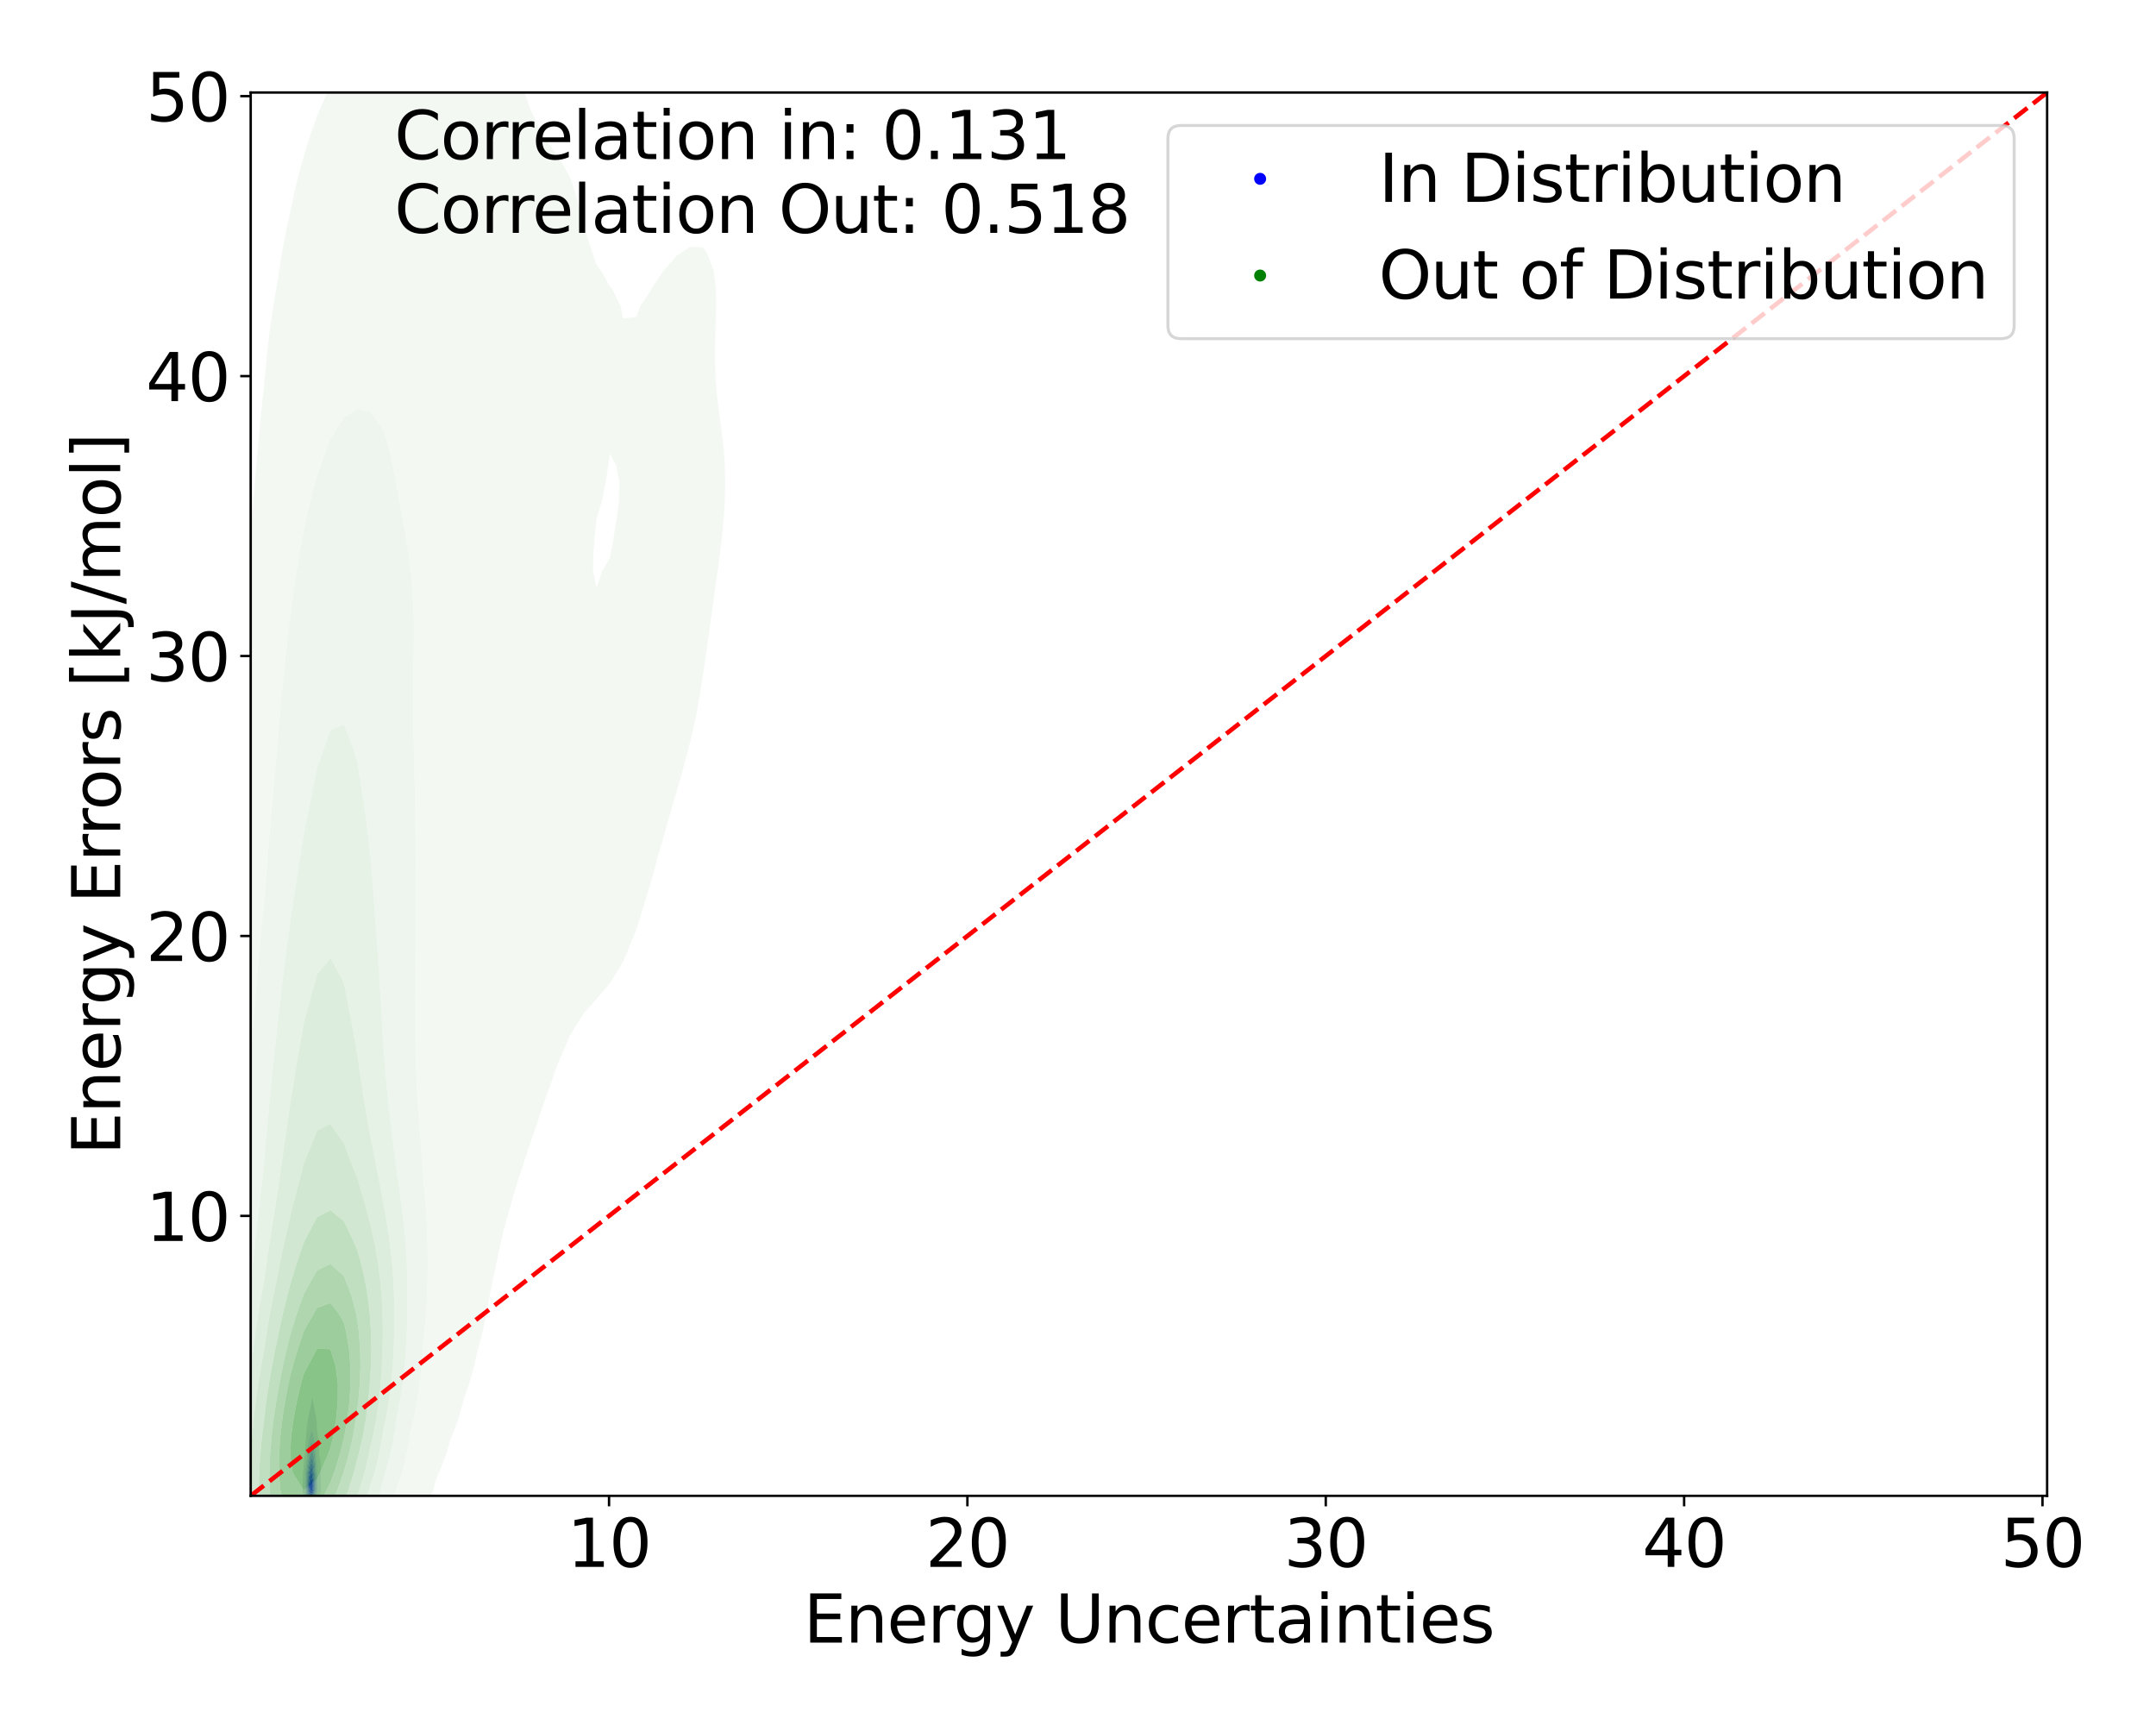 <?xml version="1.0" encoding="utf-8" standalone="no"?>
<!DOCTYPE svg PUBLIC "-//W3C//DTD SVG 1.1//EN"
  "http://www.w3.org/Graphics/SVG/1.1/DTD/svg11.dtd">
<svg xmlns:xlink="http://www.w3.org/1999/xlink" width="720pt" height="576pt" viewBox="0 0 720 576" xmlns="http://www.w3.org/2000/svg" version="1.1">
 <defs>
  <style type="text/css">*{stroke-linejoin: round; stroke-linecap: butt}</style>
 </defs>
 <g id="figure_1">
  <g id="patch_1">
   <path d="M 0 576 
L 720 576 
L 720 0 
L 0 0 
z
" style="fill: #ffffff"/>
  </g>
  <g id="axes_1">
   <g id="patch_2">
    <path d="M 83.72 499.48 
L 683.639 499.48 
L 683.639 30.896 
L 83.72 30.896 
z
" style="fill: #ffffff"/>
   </g>
   <g id="QuadContourSet_1">
    <path d="M 103.476 503.661 
L 103.695 503.754 
L 103.915 503.776 
L 104.134 503.731 
L 104.353 503.607 
L 104.431 503.531 
L 104.573 503.471 
L 104.792 503.319 
L 105.011 503.081 
L 105.23 502.762 
L 105.355 502.566 
L 105.45 502.475 
L 105.669 502.22 
L 105.888 501.815 
L 105.979 501.601 
L 106.108 501.339 
L 106.327 500.765 
L 106.378 500.636 
L 106.546 500.185 
L 106.733 499.671 
L 106.766 499.546 
L 106.985 498.711 
L 106.986 498.706 
L 107.117 497.741 
L 107.16 496.776 
L 107.162 495.811 
L 107.147 494.846 
L 107.124 493.88 
L 107.092 492.915 
L 107.061 491.95 
L 107.051 490.985 
L 107.062 490.02 
L 107.063 489.055 
L 107.02 488.09 
L 106.985 487.799 
L 106.881 487.125 
L 106.766 486.594 
L 106.693 486.16 
L 106.577 485.195 
L 106.546 484.658 
L 106.53 484.23 
L 106.509 483.264 
L 106.477 482.299 
L 106.407 481.334 
L 106.327 480.696 
L 106.291 480.369 
L 106.155 479.404 
L 106.108 479.107 
L 106.009 478.439 
L 105.888 477.657 
L 105.863 477.474 
L 105.79 476.509 
L 105.753 475.544 
L 105.706 474.579 
L 105.669 474.105 
L 105.616 473.613 
L 105.45 472.651 
L 105.449 472.648 
L 105.23 471.775 
L 105.214 471.683 
L 105.042 470.718 
L 105.011 470.579 
L 104.848 469.753 
L 104.792 469.499 
L 104.639 468.788 
L 104.573 468.351 
L 104.463 467.823 
L 104.353 466.902 
L 104.134 467.23 
L 104.074 467.823 
L 103.915 468.741 
L 103.908 468.788 
L 103.731 469.753 
L 103.695 469.934 
L 103.529 470.718 
L 103.476 471.004 
L 103.3 471.683 
L 103.257 471.88 
L 103.082 472.648 
L 103.037 472.866 
L 102.923 473.613 
L 102.818 474.223 
L 102.766 474.579 
L 102.61 475.544 
L 102.599 475.614 
L 102.472 476.509 
L 102.382 477.474 
L 102.379 477.503 
L 102.3 478.439 
L 102.232 479.404 
L 102.169 480.369 
L 102.16 480.507 
L 102.094 481.334 
L 102.033 482.299 
L 101.978 483.264 
L 101.941 483.819 
L 101.899 484.23 
L 101.791 485.195 
L 101.721 485.859 
L 101.683 486.16 
L 101.578 487.125 
L 101.503 488.09 
L 101.502 488.108 
L 101.413 489.055 
L 101.339 490.02 
L 101.283 490.938 
L 101.278 490.985 
L 101.203 491.95 
L 101.152 492.915 
L 101.116 493.88 
L 101.085 494.846 
L 101.063 495.641 
L 101.056 495.811 
L 101.036 496.776 
L 101.063 497.741 
L 101.063 497.741 
L 101.139 498.706 
L 101.283 499.512 
L 101.312 499.671 
L 101.502 500.389 
L 101.566 500.636 
L 101.721 501.148 
L 101.855 501.601 
L 101.941 501.877 
L 102.16 502.455 
L 102.227 502.566 
L 102.379 502.903 
L 102.599 503.175 
L 102.818 503.328 
L 103.037 503.435 
L 103.257 503.518 
L 103.298 503.531 
z
M 102.855 501.601 
L 102.818 501.569 
L 102.599 501.311 
L 102.379 500.84 
L 102.315 500.636 
L 102.16 500.017 
L 102.089 499.671 
L 101.965 498.706 
L 101.941 498.356 
L 101.878 497.741 
L 101.824 496.776 
L 101.799 495.811 
L 101.795 494.846 
L 101.809 493.88 
L 101.839 492.915 
L 101.89 491.95 
L 101.941 491.282 
L 101.96 490.985 
L 102.044 490.02 
L 102.155 489.055 
L 102.16 489.01 
L 102.259 488.09 
L 102.377 487.125 
L 102.379 487.102 
L 102.482 486.16 
L 102.584 485.195 
L 102.599 485.036 
L 102.674 484.23 
L 102.765 483.264 
L 102.818 482.78 
L 102.874 482.299 
L 103.029 481.334 
L 103.037 481.29 
L 103.242 480.369 
L 103.257 480.309 
L 103.476 479.474 
L 103.497 479.404 
L 103.695 478.717 
L 103.807 478.439 
L 103.915 478.152 
L 104.134 477.914 
L 104.353 478.152 
L 104.432 478.439 
L 104.573 478.999 
L 104.642 479.404 
L 104.792 480.115 
L 104.85 480.369 
L 105.011 480.938 
L 105.13 481.334 
L 105.23 481.725 
L 105.342 482.299 
L 105.45 483.234 
L 105.453 483.264 
L 105.529 484.23 
L 105.594 485.195 
L 105.663 486.16 
L 105.669 486.231 
L 105.748 487.125 
L 105.82 488.09 
L 105.877 489.055 
L 105.888 489.287 
L 105.93 490.02 
L 105.974 490.985 
L 106.01 491.95 
L 106.041 492.915 
L 106.069 493.88 
L 106.09 494.846 
L 106.103 495.811 
L 106.094 496.776 
L 106.046 497.741 
L 105.923 498.706 
L 105.888 498.867 
L 105.708 499.671 
L 105.669 499.796 
L 105.45 500.399 
L 105.339 500.636 
L 105.23 500.872 
L 105.011 501.295 
L 104.792 501.601 
L 104.792 501.601 
L 104.573 501.938 
L 104.353 502.132 
L 104.134 502.231 
L 103.915 502.262 
L 103.695 502.235 
L 103.476 502.149 
L 103.257 502.01 
L 103.037 501.818 
z
" clip-path="url(#pcbfa02d9ea)" style="fill: #e6e6f3"/>
    <path d="M 103.037 501.818 
L 103.257 502.01 
L 103.476 502.149 
L 103.695 502.235 
L 103.915 502.262 
L 104.134 502.231 
L 104.353 502.132 
L 104.573 501.938 
L 104.792 501.601 
L 104.792 501.601 
L 105.011 501.295 
L 105.23 500.872 
L 105.339 500.636 
L 105.45 500.399 
L 105.669 499.796 
L 105.708 499.671 
L 105.888 498.867 
L 105.923 498.706 
L 106.046 497.741 
L 106.094 496.776 
L 106.103 495.811 
L 106.09 494.846 
L 106.069 493.88 
L 106.041 492.915 
L 106.01 491.95 
L 105.974 490.985 
L 105.93 490.02 
L 105.888 489.287 
L 105.877 489.055 
L 105.82 488.09 
L 105.748 487.125 
L 105.669 486.231 
L 105.663 486.16 
L 105.594 485.195 
L 105.529 484.23 
L 105.453 483.264 
L 105.45 483.234 
L 105.342 482.299 
L 105.23 481.725 
L 105.13 481.334 
L 105.011 480.938 
L 104.85 480.369 
L 104.792 480.115 
L 104.642 479.404 
L 104.573 478.999 
L 104.432 478.439 
L 104.353 478.152 
L 104.134 477.914 
L 103.915 478.152 
L 103.807 478.439 
L 103.695 478.717 
L 103.497 479.404 
L 103.476 479.474 
L 103.257 480.309 
L 103.242 480.369 
L 103.037 481.29 
L 103.029 481.334 
L 102.874 482.299 
L 102.818 482.78 
L 102.765 483.264 
L 102.674 484.23 
L 102.599 485.036 
L 102.584 485.195 
L 102.482 486.16 
L 102.379 487.102 
L 102.377 487.125 
L 102.259 488.09 
L 102.16 489.01 
L 102.155 489.055 
L 102.044 490.02 
L 101.96 490.985 
L 101.941 491.282 
L 101.89 491.95 
L 101.839 492.915 
L 101.809 493.88 
L 101.795 494.846 
L 101.799 495.811 
L 101.824 496.776 
L 101.878 497.741 
L 101.941 498.356 
L 101.965 498.706 
L 102.089 499.671 
L 102.16 500.017 
L 102.315 500.636 
L 102.379 500.84 
L 102.599 501.311 
L 102.818 501.569 
L 102.855 501.601 
z
M 102.837 500.636 
L 102.818 500.61 
L 102.599 500.195 
L 102.434 499.671 
L 102.379 499.415 
L 102.26 498.706 
L 102.181 497.741 
L 102.16 497.13 
L 102.144 496.776 
L 102.133 495.811 
L 102.142 494.846 
L 102.16 494.211 
L 102.167 493.88 
L 102.202 492.915 
L 102.261 491.95 
L 102.35 490.985 
L 102.379 490.728 
L 102.454 490.02 
L 102.585 489.055 
L 102.599 488.958 
L 102.726 488.09 
L 102.818 487.51 
L 102.881 487.125 
L 103.037 486.16 
L 103.037 486.16 
L 103.172 485.195 
L 103.257 484.551 
L 103.304 484.23 
L 103.449 483.264 
L 103.476 483.107 
L 103.674 482.299 
L 103.695 482.22 
L 103.915 481.75 
L 104.134 481.647 
L 104.353 481.916 
L 104.496 482.299 
L 104.573 482.489 
L 104.784 483.264 
L 104.792 483.299 
L 104.958 484.23 
L 105.011 484.618 
L 105.077 485.195 
L 105.174 486.16 
L 105.23 486.73 
L 105.27 487.125 
L 105.364 488.09 
L 105.439 489.055 
L 105.45 489.229 
L 105.506 490.02 
L 105.564 490.985 
L 105.614 491.95 
L 105.657 492.915 
L 105.669 493.253 
L 105.696 493.88 
L 105.727 494.846 
L 105.74 495.811 
L 105.723 496.776 
L 105.669 497.511 
L 105.655 497.741 
L 105.515 498.706 
L 105.45 498.97 
L 105.245 499.671 
L 105.23 499.712 
L 105.011 500.289 
L 104.835 500.636 
L 104.792 500.727 
L 104.573 501.09 
L 104.353 501.301 
L 104.134 501.407 
L 103.915 501.438 
L 103.695 501.403 
L 103.476 501.304 
L 103.257 501.15 
L 103.037 500.93 
z
" clip-path="url(#pcbfa02d9ea)" style="fill: #d0d0f4"/>
    <path d="M 103.037 500.93 
L 103.257 501.15 
L 103.476 501.304 
L 103.695 501.403 
L 103.915 501.438 
L 104.134 501.407 
L 104.353 501.301 
L 104.573 501.09 
L 104.792 500.727 
L 104.835 500.636 
L 105.011 500.289 
L 105.23 499.712 
L 105.245 499.671 
L 105.45 498.97 
L 105.515 498.706 
L 105.655 497.741 
L 105.669 497.511 
L 105.723 496.776 
L 105.74 495.811 
L 105.727 494.846 
L 105.696 493.88 
L 105.669 493.253 
L 105.657 492.915 
L 105.614 491.95 
L 105.564 490.985 
L 105.506 490.02 
L 105.45 489.229 
L 105.439 489.055 
L 105.364 488.09 
L 105.27 487.125 
L 105.23 486.73 
L 105.174 486.16 
L 105.077 485.195 
L 105.011 484.618 
L 104.958 484.23 
L 104.792 483.299 
L 104.784 483.264 
L 104.573 482.489 
L 104.496 482.299 
L 104.353 481.916 
L 104.134 481.647 
L 103.915 481.75 
L 103.695 482.22 
L 103.674 482.299 
L 103.476 483.107 
L 103.449 483.264 
L 103.304 484.23 
L 103.257 484.551 
L 103.172 485.195 
L 103.037 486.16 
L 103.037 486.16 
L 102.881 487.125 
L 102.818 487.51 
L 102.726 488.09 
L 102.599 488.958 
L 102.585 489.055 
L 102.454 490.02 
L 102.379 490.728 
L 102.35 490.985 
L 102.261 491.95 
L 102.202 492.915 
L 102.167 493.88 
L 102.16 494.211 
L 102.142 494.846 
L 102.133 495.811 
L 102.144 496.776 
L 102.16 497.13 
L 102.181 497.741 
L 102.26 498.706 
L 102.379 499.415 
L 102.434 499.671 
L 102.599 500.195 
L 102.818 500.61 
L 102.837 500.636 
z
M 103.488 500.636 
L 103.476 500.629 
L 103.257 500.455 
L 103.037 500.2 
L 102.818 499.801 
L 102.765 499.671 
L 102.599 499.127 
L 102.507 498.706 
L 102.399 497.741 
L 102.379 497.274 
L 102.357 496.776 
L 102.351 495.811 
L 102.37 494.846 
L 102.379 494.597 
L 102.403 493.88 
L 102.454 492.915 
L 102.53 491.95 
L 102.599 491.303 
L 102.635 490.985 
L 102.766 490.02 
L 102.818 489.682 
L 102.923 489.055 
L 103.037 488.404 
L 103.095 488.09 
L 103.257 487.226 
L 103.278 487.125 
L 103.476 486.16 
L 103.476 486.16 
L 103.695 485.327 
L 103.764 485.195 
L 103.915 484.851 
L 104.134 484.671 
L 104.353 484.796 
L 104.509 485.195 
L 104.573 485.353 
L 104.737 486.16 
L 104.792 486.437 
L 104.889 487.125 
L 105.007 488.09 
L 105.011 488.126 
L 105.104 489.055 
L 105.179 490.02 
L 105.23 490.756 
L 105.247 490.985 
L 105.318 491.95 
L 105.382 492.915 
L 105.436 493.88 
L 105.45 494.236 
L 105.476 494.846 
L 105.492 495.811 
L 105.469 496.776 
L 105.45 496.997 
L 105.391 497.741 
L 105.23 498.634 
L 105.217 498.706 
L 105.011 499.428 
L 104.928 499.671 
L 104.792 500.012 
L 104.573 500.406 
L 104.355 500.636 
L 104.353 500.639 
L 104.134 500.79 
L 103.915 500.83 
L 103.695 500.773 
z
" clip-path="url(#pcbfa02d9ea)" style="fill: #b7b7f6"/>
    <path d="M 103.695 500.773 
L 103.915 500.83 
L 104.134 500.79 
L 104.353 500.639 
L 104.355 500.636 
L 104.573 500.406 
L 104.792 500.012 
L 104.928 499.671 
L 105.011 499.428 
L 105.217 498.706 
L 105.23 498.634 
L 105.391 497.741 
L 105.45 496.997 
L 105.469 496.776 
L 105.492 495.811 
L 105.476 494.846 
L 105.45 494.236 
L 105.436 493.88 
L 105.382 492.915 
L 105.318 491.95 
L 105.247 490.985 
L 105.23 490.756 
L 105.179 490.02 
L 105.104 489.055 
L 105.011 488.126 
L 105.007 488.09 
L 104.889 487.125 
L 104.792 486.437 
L 104.737 486.16 
L 104.573 485.353 
L 104.509 485.195 
L 104.353 484.796 
L 104.134 484.671 
L 103.915 484.851 
L 103.764 485.195 
L 103.695 485.327 
L 103.476 486.16 
L 103.476 486.16 
L 103.278 487.125 
L 103.257 487.226 
L 103.095 488.09 
L 103.037 488.404 
L 102.923 489.055 
L 102.818 489.682 
L 102.766 490.02 
L 102.635 490.985 
L 102.599 491.303 
L 102.53 491.95 
L 102.454 492.915 
L 102.403 493.88 
L 102.379 494.597 
L 102.37 494.846 
L 102.351 495.811 
L 102.357 496.776 
L 102.379 497.274 
L 102.399 497.741 
L 102.507 498.706 
L 102.599 499.127 
L 102.765 499.671 
L 102.818 499.801 
L 103.037 500.2 
L 103.257 500.455 
L 103.476 500.629 
L 103.488 500.636 
z
M 103.158 499.671 
L 103.037 499.467 
L 102.818 498.897 
L 102.764 498.706 
L 102.613 497.741 
L 102.599 497.509 
L 102.556 496.776 
L 102.55 495.811 
L 102.574 494.846 
L 102.599 494.322 
L 102.62 493.88 
L 102.69 492.915 
L 102.79 491.95 
L 102.818 491.729 
L 102.926 490.985 
L 103.037 490.311 
L 103.089 490.02 
L 103.257 489.113 
L 103.269 489.055 
L 103.476 488.09 
L 103.476 488.09 
L 103.695 487.358 
L 103.834 487.125 
L 103.915 486.974 
L 104.134 486.903 
L 104.311 487.125 
L 104.353 487.176 
L 104.573 487.842 
L 104.62 488.09 
L 104.776 489.055 
L 104.792 489.183 
L 104.877 490.02 
L 104.957 490.985 
L 105.011 491.623 
L 105.038 491.95 
L 105.124 492.915 
L 105.2 493.88 
L 105.23 494.414 
L 105.255 494.846 
L 105.276 495.811 
L 105.249 496.776 
L 105.23 496.97 
L 105.158 497.741 
L 105.011 498.497 
L 104.967 498.706 
L 104.792 499.272 
L 104.622 499.671 
L 104.573 499.773 
L 104.353 500.08 
L 104.134 500.229 
L 103.915 500.262 
L 103.695 500.198 
L 103.476 500.047 
L 103.257 499.816 
z
" clip-path="url(#pcbfa02d9ea)" style="fill: #9d9df7"/>
    <path d="M 103.257 499.816 
L 103.476 500.047 
L 103.695 500.198 
L 103.915 500.262 
L 104.134 500.229 
L 104.353 500.08 
L 104.573 499.773 
L 104.622 499.671 
L 104.792 499.272 
L 104.967 498.706 
L 105.011 498.497 
L 105.158 497.741 
L 105.23 496.97 
L 105.249 496.776 
L 105.276 495.811 
L 105.255 494.846 
L 105.23 494.414 
L 105.2 493.88 
L 105.124 492.915 
L 105.038 491.95 
L 105.011 491.623 
L 104.957 490.985 
L 104.877 490.02 
L 104.792 489.183 
L 104.776 489.055 
L 104.62 488.09 
L 104.573 487.842 
L 104.353 487.176 
L 104.311 487.125 
L 104.134 486.903 
L 103.915 486.974 
L 103.834 487.125 
L 103.695 487.358 
L 103.476 488.09 
L 103.476 488.09 
L 103.269 489.055 
L 103.257 489.113 
L 103.089 490.02 
L 103.037 490.311 
L 102.926 490.985 
L 102.818 491.729 
L 102.79 491.95 
L 102.69 492.915 
L 102.62 493.88 
L 102.599 494.322 
L 102.574 494.846 
L 102.55 495.811 
L 102.556 496.776 
L 102.599 497.509 
L 102.613 497.741 
L 102.764 498.706 
L 102.818 498.897 
L 103.037 499.467 
L 103.158 499.671 
z
M 103.722 499.671 
L 103.695 499.66 
L 103.476 499.473 
L 103.257 499.192 
L 103.037 498.749 
L 103.022 498.706 
L 102.818 497.764 
L 102.814 497.741 
L 102.741 496.776 
L 102.732 495.811 
L 102.762 494.846 
L 102.818 493.946 
L 102.822 493.88 
L 102.918 492.915 
L 103.037 492.039 
L 103.051 491.95 
L 103.218 490.985 
L 103.257 490.769 
L 103.408 490.02 
L 103.476 489.694 
L 103.661 489.055 
L 103.695 488.941 
L 103.915 488.572 
L 104.134 488.585 
L 104.353 488.997 
L 104.369 489.055 
L 104.573 490.02 
L 104.573 490.02 
L 104.681 490.985 
L 104.777 491.95 
L 104.792 492.082 
L 104.879 492.915 
L 104.979 493.88 
L 105.011 494.266 
L 105.054 494.846 
L 105.086 495.811 
L 105.061 496.776 
L 105.011 497.245 
L 104.959 497.741 
L 104.792 498.529 
L 104.746 498.706 
L 104.573 499.169 
L 104.353 499.532 
L 104.182 499.671 
L 104.134 499.709 
L 103.915 499.745 
z
" clip-path="url(#pcbfa02d9ea)" style="fill: #8080f8"/>
    <path d="M 103.915 499.745 
L 104.134 499.709 
L 104.182 499.671 
L 104.353 499.532 
L 104.573 499.169 
L 104.746 498.706 
L 104.792 498.529 
L 104.959 497.741 
L 105.011 497.245 
L 105.061 496.776 
L 105.086 495.811 
L 105.054 494.846 
L 105.011 494.266 
L 104.979 493.88 
L 104.879 492.915 
L 104.792 492.082 
L 104.777 491.95 
L 104.681 490.985 
L 104.573 490.02 
L 104.573 490.02 
L 104.369 489.055 
L 104.353 488.997 
L 104.134 488.585 
L 103.915 488.572 
L 103.695 488.941 
L 103.661 489.055 
L 103.476 489.694 
L 103.408 490.02 
L 103.257 490.769 
L 103.218 490.985 
L 103.051 491.95 
L 103.037 492.039 
L 102.918 492.915 
L 102.822 493.88 
L 102.818 493.946 
L 102.762 494.846 
L 102.732 495.811 
L 102.741 496.776 
L 102.814 497.741 
L 102.818 497.764 
L 103.022 498.706 
L 103.037 498.749 
L 103.257 499.192 
L 103.476 499.473 
L 103.695 499.66 
L 103.722 499.671 
z
M 103.329 498.706 
L 103.257 498.558 
L 103.037 497.853 
L 103.013 497.741 
L 102.917 496.776 
L 102.906 495.811 
L 102.944 494.846 
L 103.023 493.88 
L 103.037 493.754 
L 103.151 492.915 
L 103.257 492.268 
L 103.319 491.95 
L 103.476 491.171 
L 103.527 490.985 
L 103.695 490.382 
L 103.915 490.02 
L 104.134 490.136 
L 104.353 490.846 
L 104.376 490.985 
L 104.513 491.95 
L 104.573 492.368 
L 104.637 492.915 
L 104.762 493.88 
L 104.792 494.144 
L 104.86 494.846 
L 104.908 495.811 
L 104.888 496.776 
L 104.792 497.639 
L 104.779 497.741 
L 104.573 498.558 
L 104.517 498.706 
L 104.353 499.011 
L 104.134 499.211 
L 103.915 499.244 
L 103.695 499.138 
L 103.476 498.92 
z
" clip-path="url(#pcbfa02d9ea)" style="fill: #6565fa"/>
    <path d="M 103.476 498.92 
L 103.695 499.138 
L 103.915 499.244 
L 104.134 499.211 
L 104.353 499.011 
L 104.517 498.706 
L 104.573 498.558 
L 104.779 497.741 
L 104.792 497.639 
L 104.888 496.776 
L 104.908 495.811 
L 104.86 494.846 
L 104.792 494.144 
L 104.762 493.88 
L 104.637 492.915 
L 104.573 492.368 
L 104.513 491.95 
L 104.376 490.985 
L 104.353 490.846 
L 104.134 490.136 
L 103.915 490.02 
L 103.695 490.382 
L 103.527 490.985 
L 103.476 491.171 
L 103.319 491.95 
L 103.257 492.268 
L 103.151 492.915 
L 103.037 493.754 
L 103.023 493.88 
L 102.944 494.846 
L 102.906 495.811 
L 102.917 496.776 
L 103.013 497.741 
L 103.037 497.853 
L 103.257 498.558 
L 103.329 498.706 
z
M 103.903 498.706 
L 103.695 498.542 
L 103.476 498.217 
L 103.261 497.741 
L 103.257 497.721 
L 103.12 496.776 
L 103.101 495.811 
L 103.154 494.846 
L 103.257 493.904 
L 103.26 493.88 
L 103.439 492.915 
L 103.476 492.728 
L 103.695 491.955 
L 103.699 491.95 
L 103.915 491.657 
L 104.134 491.95 
L 104.134 491.95 
L 104.353 492.913 
L 104.353 492.915 
L 104.511 493.88 
L 104.573 494.268 
L 104.644 494.846 
L 104.714 495.811 
L 104.702 496.776 
L 104.581 497.741 
L 104.573 497.773 
L 104.353 498.381 
L 104.134 498.676 
L 103.964 498.706 
L 103.915 498.713 
z
" clip-path="url(#pcbfa02d9ea)" style="fill: #4949fb"/>
    <path d="M 103.915 498.713 
L 103.964 498.706 
L 104.134 498.676 
L 104.353 498.381 
L 104.573 497.773 
L 104.581 497.741 
L 104.702 496.776 
L 104.714 495.811 
L 104.644 494.846 
L 104.573 494.268 
L 104.511 493.88 
L 104.353 492.915 
L 104.353 492.913 
L 104.134 491.95 
L 104.134 491.95 
L 103.915 491.657 
L 103.699 491.95 
L 103.695 491.955 
L 103.476 492.728 
L 103.439 492.915 
L 103.26 493.88 
L 103.257 493.904 
L 103.154 494.846 
L 103.101 495.811 
L 103.12 496.776 
L 103.257 497.721 
L 103.261 497.741 
L 103.476 498.217 
L 103.695 498.542 
L 103.903 498.706 
z
M 103.707 497.741 
L 103.695 497.718 
L 103.476 497.042 
L 103.417 496.776 
L 103.381 495.811 
L 103.461 494.846 
L 103.476 494.749 
L 103.695 493.88 
L 103.695 493.88 
L 103.915 493.622 
L 104.103 493.88 
L 104.134 493.922 
L 104.353 494.779 
L 104.364 494.846 
L 104.47 495.811 
L 104.465 496.776 
L 104.353 497.431 
L 104.25 497.741 
L 104.134 497.906 
L 103.915 497.932 
z
" clip-path="url(#pcbfa02d9ea)" style="fill: #2a2afd"/>
    <path d="M 103.915 497.932 
L 104.134 497.906 
L 104.25 497.741 
L 104.353 497.431 
L 104.465 496.776 
L 104.47 495.811 
L 104.364 494.846 
L 104.353 494.779 
L 104.134 493.922 
L 104.103 493.88 
L 103.915 493.622 
L 103.695 493.88 
L 103.695 493.88 
L 103.476 494.749 
L 103.461 494.846 
L 103.381 495.811 
L 103.417 496.776 
L 103.476 497.042 
L 103.695 497.718 
L 103.707 497.741 
z
" clip-path="url(#pcbfa02d9ea)" style="fill: #0d0dfe"/>
   </g>
   <g id="QuadContourSet_2">
    <path d="M 79.232 586.103 
L 83.676 587.304 
L 88.119 586.589 
L 89.121 586.062 
L 92.562 584.878 
L 97.005 581.904 
L 98.758 580.161 
L 101.448 577.98 
L 104.648 574.26 
L 105.891 572.945 
L 109.394 568.359 
L 110.335 567.115 
L 113.582 562.458 
L 114.778 560.547 
L 117.376 556.557 
L 119.221 553.108 
L 120.742 550.656 
L 123.594 544.755 
L 123.664 544.597 
L 126.955 538.854 
L 128.107 535.995 
L 129.817 532.953 
L 132.265 527.052 
L 132.55 526.227 
L 135.205 521.151 
L 136.994 515.896 
L 137.335 515.25 
L 140.09 509.349 
L 141.437 504.982 
L 142.2 503.448 
L 144.655 497.547 
L 145.88 493.294 
L 146.654 491.646 
L 148.97 485.745 
L 150.323 480.894 
L 150.786 479.844 
L 153.022 473.943 
L 154.656 468.042 
L 154.766 467.56 
L 156.674 462.141 
L 158.298 456.24 
L 159.209 452.041 
L 159.719 450.339 
L 161.219 444.438 
L 162.463 438.537 
L 163.518 432.636 
L 163.653 431.828 
L 164.754 426.735 
L 166.007 420.834 
L 167.263 414.933 
L 168.096 411.191 
L 168.671 409.032 
L 170.349 403.131 
L 172.03 397.23 
L 172.539 395.525 
L 173.944 391.329 
L 175.866 385.428 
L 176.982 381.922 
L 177.836 379.527 
L 179.86 373.627 
L 181.425 368.75 
L 181.814 367.726 
L 183.966 361.825 
L 185.868 356.244 
L 186.01 355.924 
L 188.536 350.023 
L 190.312 345.796 
L 191.329 344.122 
L 194.755 338.634 
L 195.104 338.221 
L 199.198 333.589 
L 200.267 332.32 
L 203.641 328.429 
L 204.874 326.419 
L 208.084 321.15 
L 208.354 320.518 
L 210.788 314.617 
L 212.527 310.368 
L 213.049 308.716 
L 214.854 302.815 
L 216.691 296.914 
L 216.971 296.036 
L 218.327 291.013 
L 219.954 285.112 
L 221.414 280.188 
L 221.687 279.211 
L 223.324 273.31 
L 225.041 267.409 
L 225.857 264.667 
L 226.776 261.508 
L 228.417 255.607 
L 229.995 249.706 
L 230.3 248.456 
L 231.422 243.805 
L 232.661 237.904 
L 233.728 232.003 
L 234.653 226.102 
L 234.743 225.495 
L 235.544 220.201 
L 236.388 214.3 
L 237.205 208.399 
L 238.011 202.498 
L 238.811 196.597 
L 239.186 193.798 
L 239.644 190.696 
L 240.446 184.795 
L 241.139 178.894 
L 241.691 172.993 
L 242.059 167.092 
L 242.196 161.191 
L 242.05 155.29 
L 241.604 149.39 
L 240.908 143.489 
L 240.112 137.588 
L 239.417 131.687 
L 239.186 128.646 
L 238.948 125.786 
L 238.761 119.885 
L 238.812 113.984 
L 238.993 108.083 
L 239.163 102.182 
L 239.098 96.281 
L 238.371 90.38 
L 236.11 84.479 
L 234.743 82.561 
L 230.3 82.446 
L 227.354 84.479 
L 225.857 85.546 
L 221.64 90.38 
L 221.414 90.689 
L 217.594 96.281 
L 216.971 97.581 
L 213.834 102.182 
L 212.527 105.772 
L 208.084 106.379 
L 207.25 102.182 
L 204.329 96.281 
L 203.641 95.58 
L 200.697 90.38 
L 199.198 88.341 
L 197.875 84.479 
L 195.976 78.578 
L 194.755 74.548 
L 194.36 72.677 
L 192.881 66.776 
L 190.972 60.875 
L 190.312 59.242 
L 188.09 54.974 
L 185.868 51.525 
L 184.037 49.073 
L 181.425 45.471 
L 180.235 43.172 
L 177.491 37.271 
L 176.982 36.092 
L 175.366 31.37 
L 173.213 25.469 
L 172.539 23.602 
L 171.029 19.568 
L 169.024 13.667 
L 168.096 10.181 
L 167.336 7.766 
L 166.015 1.865 
L 164.937 -4.036 
L 163.718 -9.937 
L 163.653 -10.18 
L 160.236 -15.838 
L 159.209 -16.817 
L 154.766 -17.2 
L 151.938 -15.838 
L 150.323 -15.157 
L 145.88 -11.682 
L 144.185 -9.937 
L 141.437 -7.383 
L 138.329 -4.036 
L 136.994 -2.74 
L 132.55 1.865 
L 132.55 1.865 
L 128.107 6.145 
L 126.56 7.766 
L 123.664 10.468 
L 120.812 13.667 
L 119.221 15.295 
L 116.028 19.568 
L 114.778 21.166 
L 112.229 25.469 
L 110.335 28.726 
L 109.1 31.37 
L 106.52 37.271 
L 105.891 38.775 
L 104.289 43.172 
L 102.378 49.073 
L 101.448 52.212 
L 100.653 54.974 
L 99.103 60.875 
L 97.757 66.776 
L 97.005 70.389 
L 96.488 72.677 
L 95.248 78.578 
L 94.159 84.479 
L 93.198 90.38 
L 92.562 94.674 
L 92.272 96.281 
L 91.273 102.182 
L 90.404 108.083 
L 89.651 113.984 
L 88.999 119.885 
L 88.434 125.786 
L 88.119 129.491 
L 87.862 131.687 
L 87.231 137.588 
L 86.662 143.489 
L 86.128 149.39 
L 85.611 155.29 
L 85.103 161.191 
L 84.604 167.092 
L 84.12 172.993 
L 83.676 178.659 
L 83.647 178.894 
L 82.922 184.795 
L 82.268 190.696 
L 81.689 196.597 
L 81.184 202.498 
L 80.748 208.399 
L 80.372 214.3 
L 80.048 220.201 
L 79.767 226.102 
L 79.521 232.003 
L 79.301 237.904 
L 79.232 239.86 
L 78.99 243.805 
L 78.648 249.706 
L 78.322 255.607 
L 78.006 261.508 
L 77.696 267.409 
L 77.39 273.31 
L 77.086 279.211 
L 76.783 285.112 
L 76.483 291.013 
L 76.186 296.914 
L 75.894 302.815 
L 75.61 308.716 
L 75.334 314.617 
L 75.07 320.518 
L 74.818 326.419 
L 74.789 327.08 
L 74.342 332.32 
L 73.865 338.221 
L 73.422 344.122 
L 73.012 350.023 
L 72.635 355.924 
L 72.29 361.825 
L 71.973 367.726 
L 71.682 373.627 
L 71.414 379.527 
L 71.166 385.428 
L 70.934 391.329 
L 70.714 397.23 
L 70.504 403.131 
L 70.346 407.61 
L 70.235 409.032 
L 69.756 414.933 
L 69.279 420.834 
L 68.803 426.735 
L 68.331 432.636 
L 67.871 438.537 
L 67.429 444.438 
L 67.013 450.339 
L 66.628 456.24 
L 66.278 462.141 
L 65.964 468.042 
L 65.903 469.221 
L 65.292 473.943 
L 64.608 479.844 
L 64.02 485.745 
L 63.523 491.646 
L 63.111 497.547 
L 62.776 503.448 
L 62.514 509.349 
L 62.323 515.25 
L 62.201 521.151 
L 62.154 527.052 
L 62.195 532.953 
L 62.347 538.854 
L 62.646 544.755 
L 63.159 550.656 
L 63.991 556.557 
L 65.32 562.458 
L 65.903 564.432 
L 66.796 568.359 
L 68.949 574.26 
L 70.346 577.01 
L 72.324 580.161 
L 74.789 583.304 
L 79.172 586.062 
z
M 80.645 562.458 
L 79.232 561.054 
L 76.589 556.557 
L 74.789 551.789 
L 74.387 550.656 
L 72.759 544.755 
L 71.769 538.854 
L 71.18 532.953 
L 70.855 527.052 
L 70.708 521.151 
L 70.693 515.25 
L 70.779 509.349 
L 70.952 503.448 
L 71.205 497.547 
L 71.538 491.646 
L 71.955 485.745 
L 72.463 479.844 
L 73.067 473.943 
L 73.777 468.042 
L 74.599 462.141 
L 74.789 460.817 
L 75.133 456.24 
L 75.616 450.339 
L 76.153 444.438 
L 76.741 438.537 
L 77.373 432.636 
L 78.042 426.735 
L 78.734 420.834 
L 79.232 416.551 
L 79.344 414.933 
L 79.729 409.032 
L 80.118 403.131 
L 80.51 397.23 
L 80.907 391.329 
L 81.312 385.428 
L 81.731 379.527 
L 82.171 373.627 
L 82.637 367.726 
L 83.136 361.825 
L 83.676 355.924 
L 83.676 355.924 
L 84.043 350.023 
L 84.439 344.122 
L 84.865 338.221 
L 85.322 332.32 
L 85.812 326.419 
L 86.335 320.518 
L 86.89 314.617 
L 87.474 308.716 
L 88.086 302.815 
L 88.119 302.498 
L 88.544 296.914 
L 89.006 291.013 
L 89.479 285.112 
L 89.962 279.211 
L 90.457 273.31 
L 90.965 267.409 
L 91.488 261.508 
L 92.029 255.607 
L 92.562 250.017 
L 92.587 249.706 
L 93.065 243.805 
L 93.568 237.904 
L 94.1 232.003 
L 94.666 226.102 
L 95.269 220.201 
L 95.916 214.3 
L 96.615 208.399 
L 97.005 205.317 
L 97.361 202.498 
L 98.159 196.597 
L 99.037 190.696 
L 100.009 184.795 
L 101.087 178.894 
L 101.448 177.052 
L 102.35 172.993 
L 103.746 167.092 
L 105.257 161.191 
L 105.891 158.828 
L 107.139 155.29 
L 109.298 149.39 
L 110.335 146.659 
L 112.288 143.489 
L 114.778 139.499 
L 117.745 137.588 
L 119.221 136.593 
L 123.664 137.559 
L 123.69 137.588 
L 127.843 143.489 
L 128.107 144.018 
L 129.763 149.39 
L 131.122 155.29 
L 132.229 161.191 
L 132.55 163.026 
L 133.304 167.092 
L 134.401 172.993 
L 135.457 178.894 
L 136.391 184.795 
L 136.994 189.589 
L 137.146 190.696 
L 137.728 196.597 
L 138.053 202.498 
L 138.182 208.399 
L 138.181 214.3 
L 138.11 220.201 
L 138.023 226.102 
L 137.965 232.003 
L 137.966 237.904 
L 138.037 243.805 
L 138.168 249.706 
L 138.33 255.607 
L 138.493 261.508 
L 138.63 267.409 
L 138.726 273.31 
L 138.78 279.211 
L 138.801 285.112 
L 138.801 291.013 
L 138.795 296.914 
L 138.789 302.815 
L 138.787 308.716 
L 138.786 314.617 
L 138.779 320.518 
L 138.764 326.419 
L 138.744 332.32 
L 138.728 338.221 
L 138.735 344.122 
L 138.791 350.023 
L 138.921 355.924 
L 139.145 361.825 
L 139.468 367.726 
L 139.873 373.627 
L 140.328 379.527 
L 140.79 385.428 
L 141.217 391.329 
L 141.437 394.769 
L 141.686 397.23 
L 142.184 403.131 
L 142.542 409.032 
L 142.76 414.933 
L 142.842 420.834 
L 142.792 426.735 
L 142.603 432.636 
L 142.264 438.537 
L 141.744 444.438 
L 141.437 446.982 
L 141.234 450.339 
L 140.768 456.24 
L 140.145 462.141 
L 139.299 468.042 
L 138.132 473.943 
L 136.994 478.275 
L 136.768 479.844 
L 135.744 485.745 
L 134.283 491.646 
L 132.55 496.638 
L 132.359 497.547 
L 130.917 503.448 
L 128.734 509.349 
L 128.107 510.797 
L 126.805 515.25 
L 124.311 521.151 
L 123.664 522.479 
L 121.984 527.052 
L 119.221 532.361 
L 118.961 532.953 
L 116.087 538.854 
L 114.778 541.077 
L 112.706 544.755 
L 110.335 548.409 
L 108.74 550.656 
L 105.891 554.528 
L 103.998 556.557 
L 101.448 559.498 
L 97.581 562.458 
L 97.005 562.989 
L 92.562 565.577 
L 88.119 566.342 
L 83.676 565.157 
z
M 198.039 190.696 
L 198.138 184.795 
L 198.615 178.894 
L 199.198 173.296 
L 199.306 172.993 
L 201.063 167.092 
L 202.242 161.191 
L 203.166 155.29 
L 203.641 151.493 
L 205.764 155.29 
L 206.868 161.191 
L 206.677 167.092 
L 205.953 172.993 
L 205.014 178.894 
L 203.975 184.795 
L 203.641 186.317 
L 201.075 190.696 
L 199.198 196.342 
z
" clip-path="url(#pcbfa02d9ea)" style="fill: #e8f2e8; fill-opacity: 0.5"/>
    <path d="M 83.676 565.157 
L 88.119 566.342 
L 92.562 565.577 
L 97.005 562.989 
L 97.581 562.458 
L 101.448 559.498 
L 103.998 556.557 
L 105.891 554.528 
L 108.74 550.656 
L 110.335 548.409 
L 112.706 544.755 
L 114.778 541.077 
L 116.087 538.854 
L 118.961 532.953 
L 119.221 532.361 
L 121.984 527.052 
L 123.664 522.479 
L 124.311 521.151 
L 126.805 515.25 
L 128.107 510.797 
L 128.734 509.349 
L 130.917 503.448 
L 132.359 497.547 
L 132.55 496.638 
L 134.283 491.646 
L 135.744 485.745 
L 136.768 479.844 
L 136.994 478.275 
L 138.132 473.943 
L 139.299 468.042 
L 140.145 462.141 
L 140.768 456.24 
L 141.234 450.339 
L 141.437 446.982 
L 141.744 444.438 
L 142.264 438.537 
L 142.603 432.636 
L 142.792 426.735 
L 142.842 420.834 
L 142.76 414.933 
L 142.542 409.032 
L 142.184 403.131 
L 141.686 397.23 
L 141.437 394.769 
L 141.217 391.329 
L 140.79 385.428 
L 140.328 379.527 
L 139.873 373.627 
L 139.468 367.726 
L 139.145 361.825 
L 138.921 355.924 
L 138.791 350.023 
L 138.735 344.122 
L 138.728 338.221 
L 138.744 332.32 
L 138.764 326.419 
L 138.779 320.518 
L 138.786 314.617 
L 138.787 308.716 
L 138.789 302.815 
L 138.795 296.914 
L 138.801 291.013 
L 138.801 285.112 
L 138.78 279.211 
L 138.726 273.31 
L 138.63 267.409 
L 138.493 261.508 
L 138.33 255.607 
L 138.168 249.706 
L 138.037 243.805 
L 137.966 237.904 
L 137.965 232.003 
L 138.023 226.102 
L 138.11 220.201 
L 138.181 214.3 
L 138.182 208.399 
L 138.053 202.498 
L 137.728 196.597 
L 137.146 190.696 
L 136.994 189.589 
L 136.391 184.795 
L 135.457 178.894 
L 134.401 172.993 
L 133.304 167.092 
L 132.55 163.026 
L 132.229 161.191 
L 131.122 155.29 
L 129.763 149.39 
L 128.107 144.018 
L 127.843 143.489 
L 123.69 137.588 
L 123.664 137.559 
L 119.221 136.593 
L 117.745 137.588 
L 114.778 139.499 
L 112.288 143.489 
L 110.335 146.659 
L 109.298 149.39 
L 107.139 155.29 
L 105.891 158.828 
L 105.257 161.191 
L 103.746 167.092 
L 102.35 172.993 
L 101.448 177.052 
L 101.087 178.894 
L 100.009 184.795 
L 99.037 190.696 
L 98.159 196.597 
L 97.361 202.498 
L 97.005 205.317 
L 96.615 208.399 
L 95.916 214.3 
L 95.269 220.201 
L 94.666 226.102 
L 94.1 232.003 
L 93.568 237.904 
L 93.065 243.805 
L 92.587 249.706 
L 92.562 250.017 
L 92.029 255.607 
L 91.488 261.508 
L 90.965 267.409 
L 90.457 273.31 
L 89.962 279.211 
L 89.479 285.112 
L 89.006 291.013 
L 88.544 296.914 
L 88.119 302.498 
L 88.086 302.815 
L 87.474 308.716 
L 86.89 314.617 
L 86.335 320.518 
L 85.812 326.419 
L 85.322 332.32 
L 84.865 338.221 
L 84.439 344.122 
L 84.043 350.023 
L 83.676 355.924 
L 83.676 355.924 
L 83.136 361.825 
L 82.637 367.726 
L 82.171 373.627 
L 81.731 379.527 
L 81.312 385.428 
L 80.907 391.329 
L 80.51 397.23 
L 80.118 403.131 
L 79.729 409.032 
L 79.344 414.933 
L 79.232 416.551 
L 78.734 420.834 
L 78.042 426.735 
L 77.373 432.636 
L 76.741 438.537 
L 76.153 444.438 
L 75.616 450.339 
L 75.133 456.24 
L 74.789 460.817 
L 74.599 462.141 
L 73.777 468.042 
L 73.067 473.943 
L 72.463 479.844 
L 71.955 485.745 
L 71.538 491.646 
L 71.205 497.547 
L 70.952 503.448 
L 70.779 509.349 
L 70.693 515.25 
L 70.708 521.151 
L 70.855 527.052 
L 71.18 532.953 
L 71.769 538.854 
L 72.759 544.755 
L 74.387 550.656 
L 74.789 551.789 
L 76.589 556.557 
L 79.232 561.054 
L 80.645 562.458 
z
M 84.91 550.656 
L 83.676 549.647 
L 80.743 544.755 
L 79.232 540.782 
L 78.599 538.854 
L 77.193 532.953 
L 76.359 527.052 
L 75.892 521.151 
L 75.676 515.25 
L 75.64 509.349 
L 75.742 503.448 
L 75.963 497.547 
L 76.292 491.646 
L 76.729 485.745 
L 77.278 479.844 
L 77.947 473.943 
L 78.746 468.042 
L 79.232 464.813 
L 79.473 462.141 
L 80.046 456.24 
L 80.695 450.339 
L 81.425 444.438 
L 82.235 438.537 
L 83.123 432.636 
L 83.676 429.056 
L 83.921 426.735 
L 84.54 420.834 
L 85.189 414.933 
L 85.857 409.032 
L 86.535 403.131 
L 87.215 397.23 
L 87.894 391.329 
L 88.119 389.281 
L 88.454 385.428 
L 88.963 379.527 
L 89.485 373.627 
L 90.025 367.726 
L 90.59 361.825 
L 91.185 355.924 
L 91.817 350.023 
L 92.491 344.122 
L 92.562 343.514 
L 93.125 338.221 
L 93.786 332.32 
L 94.484 326.419 
L 95.221 320.518 
L 95.999 314.617 
L 96.817 308.716 
L 97.005 307.368 
L 97.679 302.815 
L 98.565 296.914 
L 99.472 291.013 
L 100.398 285.112 
L 101.34 279.211 
L 101.448 278.515 
L 102.495 273.31 
L 103.674 267.409 
L 104.859 261.508 
L 105.891 256.413 
L 106.187 255.607 
L 108.275 249.706 
L 110.335 243.805 
L 110.335 243.805 
L 114.778 241.889 
L 115.621 243.805 
L 117.835 249.706 
L 119.221 254.083 
L 119.478 255.607 
L 120.452 261.508 
L 121.36 267.409 
L 122.193 273.31 
L 122.937 279.211 
L 123.585 285.112 
L 123.664 285.905 
L 124.122 291.013 
L 124.6 296.914 
L 125.044 302.815 
L 125.467 308.716 
L 125.88 314.617 
L 126.285 320.518 
L 126.677 326.419 
L 127.051 332.32 
L 127.407 338.221 
L 127.749 344.122 
L 128.093 350.023 
L 128.107 350.236 
L 128.539 355.924 
L 129.044 361.825 
L 129.623 367.726 
L 130.281 373.627 
L 131 379.527 
L 131.748 385.428 
L 132.482 391.329 
L 132.55 391.873 
L 133.402 397.23 
L 134.224 403.131 
L 134.898 409.032 
L 135.415 414.933 
L 135.78 420.834 
L 136.001 426.735 
L 136.087 432.636 
L 136.045 438.537 
L 135.876 444.438 
L 135.57 450.339 
L 135.109 456.24 
L 134.454 462.141 
L 133.545 468.042 
L 132.55 472.821 
L 132.412 473.943 
L 131.535 479.844 
L 130.349 485.745 
L 128.692 491.646 
L 128.107 493.393 
L 127.182 497.547 
L 125.452 503.448 
L 123.664 507.953 
L 123.251 509.349 
L 121.212 515.25 
L 119.221 519.529 
L 118.584 521.151 
L 115.857 527.052 
L 114.778 529.042 
L 112.74 532.953 
L 110.335 536.89 
L 109.003 538.854 
L 105.891 543.218 
L 104.459 544.755 
L 101.448 548.189 
L 97.982 550.656 
L 97.005 551.484 
L 92.562 553.354 
L 88.119 553.005 
z
" clip-path="url(#pcbfa02d9ea)" style="fill: #dfeddf; fill-opacity: 0.5"/>
    <path d="M 88.119 553.005 
L 92.562 553.354 
L 97.005 551.484 
L 97.982 550.656 
L 101.448 548.189 
L 104.459 544.755 
L 105.891 543.218 
L 109.003 538.854 
L 110.335 536.89 
L 112.74 532.953 
L 114.778 529.042 
L 115.857 527.052 
L 118.584 521.151 
L 119.221 519.529 
L 121.212 515.25 
L 123.251 509.349 
L 123.664 507.953 
L 125.452 503.448 
L 127.182 497.547 
L 128.107 493.393 
L 128.692 491.646 
L 130.349 485.745 
L 131.535 479.844 
L 132.412 473.943 
L 132.55 472.821 
L 133.545 468.042 
L 134.454 462.141 
L 135.109 456.24 
L 135.57 450.339 
L 135.876 444.438 
L 136.045 438.537 
L 136.087 432.636 
L 136.001 426.735 
L 135.78 420.834 
L 135.415 414.933 
L 134.898 409.032 
L 134.224 403.131 
L 133.402 397.23 
L 132.55 391.873 
L 132.482 391.329 
L 131.748 385.428 
L 131 379.527 
L 130.281 373.627 
L 129.623 367.726 
L 129.044 361.825 
L 128.539 355.924 
L 128.107 350.236 
L 128.093 350.023 
L 127.749 344.122 
L 127.407 338.221 
L 127.051 332.32 
L 126.677 326.419 
L 126.285 320.518 
L 125.88 314.617 
L 125.467 308.716 
L 125.044 302.815 
L 124.6 296.914 
L 124.122 291.013 
L 123.664 285.905 
L 123.585 285.112 
L 122.937 279.211 
L 122.193 273.31 
L 121.36 267.409 
L 120.452 261.508 
L 119.478 255.607 
L 119.221 254.083 
L 117.835 249.706 
L 115.621 243.805 
L 114.778 241.889 
L 110.335 243.805 
L 110.335 243.805 
L 108.275 249.706 
L 106.187 255.607 
L 105.891 256.413 
L 104.859 261.508 
L 103.674 267.409 
L 102.495 273.31 
L 101.448 278.515 
L 101.34 279.211 
L 100.398 285.112 
L 99.472 291.013 
L 98.565 296.914 
L 97.679 302.815 
L 97.005 307.368 
L 96.817 308.716 
L 95.999 314.617 
L 95.221 320.518 
L 94.484 326.419 
L 93.786 332.32 
L 93.125 338.221 
L 92.562 343.514 
L 92.491 344.122 
L 91.817 350.023 
L 91.185 355.924 
L 90.59 361.825 
L 90.025 367.726 
L 89.485 373.627 
L 88.963 379.527 
L 88.454 385.428 
L 88.119 389.281 
L 87.894 391.329 
L 87.215 397.23 
L 86.535 403.131 
L 85.857 409.032 
L 85.189 414.933 
L 84.54 420.834 
L 83.921 426.735 
L 83.676 429.056 
L 83.123 432.636 
L 82.235 438.537 
L 81.425 444.438 
L 80.695 450.339 
L 80.046 456.24 
L 79.473 462.141 
L 79.232 464.813 
L 78.746 468.042 
L 77.947 473.943 
L 77.278 479.844 
L 76.729 485.745 
L 76.292 491.646 
L 75.963 497.547 
L 75.742 503.448 
L 75.64 509.349 
L 75.676 515.25 
L 75.892 521.151 
L 76.359 527.052 
L 77.193 532.953 
L 78.599 538.854 
L 79.232 540.782 
L 80.743 544.755 
L 83.676 549.647 
L 84.91 550.656 
z
M 85.393 538.854 
L 83.676 535.829 
L 82.568 532.953 
L 81.029 527.052 
L 80.154 521.151 
L 79.694 515.25 
L 79.508 509.349 
L 79.513 503.448 
L 79.663 497.547 
L 79.934 491.646 
L 80.316 485.745 
L 80.808 479.844 
L 81.415 473.943 
L 82.146 468.042 
L 83.013 462.141 
L 83.676 458.126 
L 83.89 456.24 
L 84.599 450.339 
L 85.401 444.438 
L 86.299 438.537 
L 87.294 432.636 
L 88.119 428.034 
L 88.304 426.735 
L 89.133 420.834 
L 90.016 414.933 
L 90.941 409.032 
L 91.892 403.131 
L 92.562 398.906 
L 92.813 397.23 
L 93.648 391.329 
L 94.489 385.428 
L 95.331 379.527 
L 96.176 373.627 
L 97.005 367.886 
L 97.032 367.726 
L 97.984 361.825 
L 98.96 355.924 
L 99.964 350.023 
L 101.001 344.122 
L 101.448 341.601 
L 102.374 338.221 
L 103.98 332.32 
L 105.59 326.419 
L 105.891 325.296 
L 109.903 320.518 
L 110.335 319.948 
L 110.682 320.518 
L 113.952 326.419 
L 114.778 328.068 
L 115.66 332.32 
L 116.822 338.221 
L 117.915 344.122 
L 118.96 350.023 
L 119.221 351.45 
L 119.855 355.924 
L 120.725 361.825 
L 121.645 367.726 
L 122.639 373.627 
L 123.664 379.247 
L 123.714 379.527 
L 124.887 385.428 
L 126.068 391.329 
L 127.197 397.23 
L 128.107 402.416 
L 128.244 403.131 
L 129.312 409.032 
L 130.181 414.933 
L 130.845 420.834 
L 131.313 426.735 
L 131.599 432.636 
L 131.717 438.537 
L 131.678 444.438 
L 131.487 450.339 
L 131.136 456.24 
L 130.606 462.141 
L 129.857 468.042 
L 128.819 473.943 
L 128.107 477.078 
L 127.69 479.844 
L 126.59 485.745 
L 125.109 491.646 
L 123.664 496.036 
L 123.292 497.547 
L 121.597 503.448 
L 119.221 509.349 
L 119.221 509.349 
L 117.048 515.25 
L 114.778 519.903 
L 114.186 521.151 
L 111.037 527.052 
L 110.335 528.245 
L 107.224 532.953 
L 105.891 534.858 
L 102.156 538.854 
L 101.448 539.655 
L 97.005 542.855 
L 92.562 543.861 
L 88.119 542.248 
z
" clip-path="url(#pcbfa02d9ea)" style="fill: #d1e6d1; fill-opacity: 0.5"/>
    <path d="M 88.119 542.248 
L 92.562 543.861 
L 97.005 542.855 
L 101.448 539.655 
L 102.156 538.854 
L 105.891 534.858 
L 107.224 532.953 
L 110.335 528.245 
L 111.037 527.052 
L 114.186 521.151 
L 114.778 519.903 
L 117.048 515.25 
L 119.221 509.349 
L 119.221 509.349 
L 121.597 503.448 
L 123.292 497.547 
L 123.664 496.036 
L 125.109 491.646 
L 126.59 485.745 
L 127.69 479.844 
L 128.107 477.078 
L 128.819 473.943 
L 129.857 468.042 
L 130.606 462.141 
L 131.136 456.24 
L 131.487 450.339 
L 131.678 444.438 
L 131.717 438.537 
L 131.599 432.636 
L 131.313 426.735 
L 130.845 420.834 
L 130.181 414.933 
L 129.312 409.032 
L 128.244 403.131 
L 128.107 402.416 
L 127.197 397.23 
L 126.068 391.329 
L 124.887 385.428 
L 123.714 379.527 
L 123.664 379.247 
L 122.639 373.627 
L 121.645 367.726 
L 120.725 361.825 
L 119.855 355.924 
L 119.221 351.45 
L 118.96 350.023 
L 117.915 344.122 
L 116.822 338.221 
L 115.66 332.32 
L 114.778 328.068 
L 113.952 326.419 
L 110.682 320.518 
L 110.335 319.948 
L 109.903 320.518 
L 105.891 325.296 
L 105.59 326.419 
L 103.98 332.32 
L 102.374 338.221 
L 101.448 341.601 
L 101.001 344.122 
L 99.964 350.023 
L 98.96 355.924 
L 97.984 361.825 
L 97.032 367.726 
L 97.005 367.886 
L 96.176 373.627 
L 95.331 379.527 
L 94.489 385.428 
L 93.648 391.329 
L 92.813 397.23 
L 92.562 398.906 
L 91.892 403.131 
L 90.941 409.032 
L 90.016 414.933 
L 89.133 420.834 
L 88.304 426.735 
L 88.119 428.034 
L 87.294 432.636 
L 86.299 438.537 
L 85.401 444.438 
L 84.599 450.339 
L 83.89 456.24 
L 83.676 458.126 
L 83.013 462.141 
L 82.146 468.042 
L 81.415 473.943 
L 80.808 479.844 
L 80.316 485.745 
L 79.934 491.646 
L 79.663 497.547 
L 79.513 503.448 
L 79.508 509.349 
L 79.694 515.25 
L 80.154 521.151 
L 81.029 527.052 
L 82.568 532.953 
L 83.676 535.829 
L 85.393 538.854 
z
M 90.153 532.953 
L 88.119 530.983 
L 86.227 527.052 
L 84.494 521.151 
L 83.676 515.987 
L 83.562 515.25 
L 83.018 509.349 
L 82.823 503.448 
L 82.896 497.547 
L 83.193 491.646 
L 83.676 485.967 
L 83.689 485.745 
L 84.15 479.844 
L 84.721 473.943 
L 85.41 468.042 
L 86.228 462.141 
L 87.187 456.24 
L 88.119 451.208 
L 88.248 450.339 
L 89.152 444.438 
L 90.169 438.537 
L 91.305 432.636 
L 92.562 426.735 
L 92.562 426.735 
L 93.71 420.834 
L 94.95 414.933 
L 96.273 409.032 
L 97.005 405.754 
L 97.687 403.131 
L 99.194 397.23 
L 100.746 391.329 
L 101.448 388.559 
L 102.738 385.428 
L 105.118 379.527 
L 105.891 377.516 
L 110.335 375.252 
L 113.225 379.527 
L 114.778 381.511 
L 116.19 385.428 
L 118.47 391.329 
L 119.221 393.139 
L 120.448 397.23 
L 122.17 403.131 
L 123.664 408.844 
L 123.708 409.032 
L 125.03 414.933 
L 126.088 420.834 
L 126.881 426.735 
L 127.425 432.636 
L 127.741 438.537 
L 127.853 444.438 
L 127.781 450.339 
L 127.533 456.24 
L 127.109 462.141 
L 126.49 468.042 
L 125.635 473.943 
L 124.469 479.844 
L 123.664 483.027 
L 123.146 485.745 
L 121.776 491.646 
L 119.951 497.547 
L 119.221 499.532 
L 117.991 503.448 
L 115.675 509.349 
L 114.778 511.313 
L 113.014 515.25 
L 110.335 520.243 
L 109.771 521.151 
L 105.891 526.982 
L 105.825 527.052 
L 101.448 531.884 
L 99.552 532.953 
L 97.005 534.639 
L 92.562 534.79 
z
" clip-path="url(#pcbfa02d9ea)" style="fill: #bdddbd; fill-opacity: 0.5"/>
    <path d="M 92.562 534.79 
L 97.005 534.639 
L 99.552 532.953 
L 101.448 531.884 
L 105.825 527.052 
L 105.891 526.982 
L 109.771 521.151 
L 110.335 520.243 
L 113.014 515.25 
L 114.778 511.313 
L 115.675 509.349 
L 117.991 503.448 
L 119.221 499.532 
L 119.951 497.547 
L 121.776 491.646 
L 123.146 485.745 
L 123.664 483.027 
L 124.469 479.844 
L 125.635 473.943 
L 126.49 468.042 
L 127.109 462.141 
L 127.533 456.24 
L 127.781 450.339 
L 127.853 444.438 
L 127.741 438.537 
L 127.425 432.636 
L 126.881 426.735 
L 126.088 420.834 
L 125.03 414.933 
L 123.708 409.032 
L 123.664 408.844 
L 122.17 403.131 
L 120.448 397.23 
L 119.221 393.139 
L 118.47 391.329 
L 116.19 385.428 
L 114.778 381.511 
L 113.225 379.527 
L 110.335 375.252 
L 105.891 377.516 
L 105.118 379.527 
L 102.738 385.428 
L 101.448 388.559 
L 100.746 391.329 
L 99.194 397.23 
L 97.687 403.131 
L 97.005 405.754 
L 96.273 409.032 
L 94.95 414.933 
L 93.71 420.834 
L 92.562 426.735 
L 92.562 426.735 
L 91.305 432.636 
L 90.169 438.537 
L 89.152 444.438 
L 88.248 450.339 
L 88.119 451.208 
L 87.187 456.24 
L 86.228 462.141 
L 85.41 468.042 
L 84.721 473.943 
L 84.15 479.844 
L 83.689 485.745 
L 83.676 485.967 
L 83.193 491.646 
L 82.896 497.547 
L 82.823 503.448 
L 83.018 509.349 
L 83.562 515.25 
L 83.676 515.987 
L 84.494 521.151 
L 86.227 527.052 
L 88.119 530.983 
L 90.153 532.953 
z
M 90.526 521.151 
L 88.165 515.25 
L 88.119 515.053 
L 87.091 509.349 
L 86.566 503.448 
L 86.416 497.547 
L 86.545 491.646 
L 86.903 485.745 
L 87.467 479.844 
L 88.119 474.773 
L 88.206 473.943 
L 88.934 468.042 
L 89.793 462.141 
L 90.799 456.24 
L 91.969 450.339 
L 92.562 447.584 
L 93.205 444.438 
L 94.498 438.537 
L 95.949 432.636 
L 97.005 428.632 
L 97.586 426.735 
L 99.427 420.834 
L 101.448 414.933 
L 101.448 414.933 
L 104.525 409.032 
L 105.891 406.455 
L 110.335 404.149 
L 114.778 407.701 
L 115.431 409.032 
L 118.248 414.933 
L 119.221 417.198 
L 120.288 420.834 
L 121.724 426.735 
L 122.775 432.636 
L 123.47 438.537 
L 123.664 441.399 
L 123.875 444.438 
L 124.01 450.339 
L 123.864 456.24 
L 123.664 458.975 
L 123.483 462.141 
L 122.933 468.042 
L 122.16 473.943 
L 121.12 479.844 
L 119.729 485.745 
L 119.221 487.508 
L 118.184 491.646 
L 116.365 497.547 
L 114.778 501.684 
L 114.096 503.448 
L 111.507 509.349 
L 110.335 511.672 
L 108.197 515.25 
L 105.891 518.833 
L 103.665 521.151 
L 101.448 523.553 
L 97.005 525.619 
L 92.562 524.166 
z
" clip-path="url(#pcbfa02d9ea)" style="fill: #a4d0a4; fill-opacity: 0.5"/>
    <path d="M 92.562 524.166 
L 97.005 525.619 
L 101.448 523.553 
L 103.665 521.151 
L 105.891 518.833 
L 108.197 515.25 
L 110.335 511.672 
L 111.507 509.349 
L 114.096 503.448 
L 114.778 501.684 
L 116.365 497.547 
L 118.184 491.646 
L 119.221 487.508 
L 119.729 485.745 
L 121.12 479.844 
L 122.16 473.943 
L 122.933 468.042 
L 123.483 462.141 
L 123.664 458.975 
L 123.864 456.24 
L 124.01 450.339 
L 123.875 444.438 
L 123.664 441.399 
L 123.47 438.537 
L 122.775 432.636 
L 121.724 426.735 
L 120.288 420.834 
L 119.221 417.198 
L 118.248 414.933 
L 115.431 409.032 
L 114.778 407.701 
L 110.335 404.149 
L 105.891 406.455 
L 104.525 409.032 
L 101.448 414.933 
L 101.448 414.933 
L 99.427 420.834 
L 97.586 426.735 
L 97.005 428.632 
L 95.949 432.636 
L 94.498 438.537 
L 93.205 444.438 
L 92.562 447.584 
L 91.969 450.339 
L 90.799 456.24 
L 89.793 462.141 
L 88.934 468.042 
L 88.206 473.943 
L 88.119 474.773 
L 87.467 479.844 
L 86.903 485.745 
L 86.545 491.646 
L 86.416 497.547 
L 86.566 503.448 
L 87.091 509.349 
L 88.119 515.053 
L 88.165 515.25 
L 90.526 521.151 
z
M 95.591 515.25 
L 92.562 511.569 
L 91.804 509.349 
L 90.6 503.448 
L 90.075 497.547 
L 89.987 491.646 
L 90.208 485.745 
L 90.673 479.844 
L 91.354 473.943 
L 92.246 468.042 
L 92.562 466.271 
L 93.276 462.141 
L 94.436 456.24 
L 95.774 450.339 
L 97.005 445.539 
L 97.337 444.438 
L 99.187 438.537 
L 101.253 432.636 
L 101.448 432.085 
L 104.444 426.735 
L 105.891 424.205 
L 110.335 422.064 
L 114.778 426.016 
L 115.093 426.735 
L 117.341 432.636 
L 118.909 438.537 
L 119.221 440.258 
L 119.799 444.438 
L 120.254 450.339 
L 120.363 456.24 
L 120.155 462.141 
L 119.634 468.042 
L 119.221 470.923 
L 118.829 473.943 
L 117.798 479.844 
L 116.464 485.745 
L 114.778 491.503 
L 114.734 491.646 
L 112.67 497.547 
L 110.335 503.038 
L 110.115 503.448 
L 106.736 509.349 
L 105.891 510.719 
L 101.448 515.25 
L 101.448 515.25 
L 97.005 516.373 
z
" clip-path="url(#pcbfa02d9ea)" style="fill: #83c083; fill-opacity: 0.5"/>
    <path d="M 97.005 516.373 
L 101.448 515.25 
L 101.448 515.25 
L 105.891 510.719 
L 106.736 509.349 
L 110.115 503.448 
L 110.335 503.038 
L 112.67 497.547 
L 114.734 491.646 
L 114.778 491.503 
L 116.464 485.745 
L 117.798 479.844 
L 118.829 473.943 
L 119.221 470.923 
L 119.634 468.042 
L 120.155 462.141 
L 120.363 456.24 
L 120.254 450.339 
L 119.799 444.438 
L 119.221 440.258 
L 118.909 438.537 
L 117.341 432.636 
L 115.093 426.735 
L 114.778 426.016 
L 110.335 422.064 
L 105.891 424.205 
L 104.444 426.735 
L 101.448 432.085 
L 101.253 432.636 
L 99.187 438.537 
L 97.337 444.438 
L 97.005 445.539 
L 95.774 450.339 
L 94.436 456.24 
L 93.276 462.141 
L 92.562 466.271 
L 92.246 468.042 
L 91.354 473.943 
L 90.673 479.844 
L 90.208 485.745 
L 89.987 491.646 
L 90.075 497.547 
L 90.6 503.448 
L 91.804 509.349 
L 92.562 511.569 
L 95.591 515.25 
z
M 95.102 503.448 
L 93.621 497.547 
L 93.127 491.646 
L 93.188 485.745 
L 93.604 479.844 
L 94.281 473.943 
L 95.186 468.042 
L 96.313 462.141 
L 97.005 459.053 
L 97.767 456.24 
L 99.519 450.339 
L 101.448 444.563 
L 101.518 444.438 
L 104.85 438.537 
L 105.891 436.735 
L 110.335 435.111 
L 113.037 438.537 
L 114.778 441.523 
L 115.535 444.438 
L 116.545 450.339 
L 117.016 456.24 
L 117.045 462.141 
L 116.695 468.042 
L 115.997 473.943 
L 114.941 479.844 
L 114.778 480.527 
L 113.437 485.745 
L 111.599 491.646 
L 110.335 495.015 
L 109.083 497.547 
L 105.891 503.448 
L 105.891 503.448 
L 101.448 507.712 
L 97.005 507.147 
z
" clip-path="url(#pcbfa02d9ea)" style="fill: #61af61; fill-opacity: 0.5"/>
    <path d="M 97.005 507.147 
L 101.448 507.712 
L 105.891 503.448 
L 105.891 503.448 
L 109.083 497.547 
L 110.335 495.015 
L 111.599 491.646 
L 113.437 485.745 
L 114.778 480.527 
L 114.941 479.844 
L 115.997 473.943 
L 116.695 468.042 
L 117.045 462.141 
L 117.016 456.24 
L 116.545 450.339 
L 115.535 444.438 
L 114.778 441.523 
L 113.037 438.537 
L 110.335 435.111 
L 105.891 436.735 
L 104.85 438.537 
L 101.518 444.438 
L 101.448 444.563 
L 99.519 450.339 
L 97.767 456.24 
L 97.005 459.053 
L 96.313 462.141 
L 95.186 468.042 
L 94.281 473.943 
L 93.604 479.844 
L 93.188 485.745 
L 93.127 491.646 
L 93.621 497.547 
L 95.102 503.448 
z
M 101.342 497.547 
L 97.717 491.646 
L 97.005 486.45 
L 96.963 485.745 
L 97.005 484.376 
L 97.202 479.844 
L 97.985 473.943 
L 99.098 468.042 
L 100.485 462.141 
L 101.448 458.701 
L 102.729 456.24 
L 105.891 450.339 
L 110.335 450.521 
L 112.083 456.24 
L 112.818 462.141 
L 112.8 468.042 
L 112.232 473.943 
L 111.219 479.844 
L 110.335 483.442 
L 109.484 485.745 
L 106.959 491.646 
L 105.891 493.847 
L 101.546 497.547 
L 101.448 497.632 
z
" clip-path="url(#pcbfa02d9ea)" style="fill: #3c9d3c; fill-opacity: 0.5"/>
    <path d="M 101.448 497.632 
L 101.546 497.547 
L 105.891 493.847 
L 106.959 491.646 
L 109.484 485.745 
L 110.335 483.442 
L 111.219 479.844 
L 112.232 473.943 
L 112.8 468.042 
L 112.818 462.141 
L 112.083 456.24 
L 110.335 450.521 
L 105.891 450.339 
L 102.729 456.24 
L 101.448 458.701 
L 100.485 462.141 
L 99.098 468.042 
L 97.985 473.943 
L 97.202 479.844 
L 97.005 484.376 
L 96.963 485.745 
L 97.005 486.45 
L 97.717 491.646 
L 101.342 497.547 
z
" clip-path="url(#pcbfa02d9ea)" style="fill: #138913; fill-opacity: 0.5"/>
   </g>
   <g id="matplotlib.axis_1">
    <g id="xtick_1">
     <g id="line2d_1">
      <defs>
       <path id="m1f6556bc70" d="M 0 0 
L 0 3.5 
" style="stroke: #000000; stroke-width: 0.8"/>
      </defs>
      <g>
       <use xlink:href="#m1f6556bc70" x="203.39" y="499.48" style="stroke: #000000; stroke-width: 0.8"/>
      </g>
     </g>
     <g id="text_1">
      <!-- 10 -->
      <g transform="translate(189.392 523.197) scale(0.22 -0.22)">
       <defs>
        <path id="DejaVuSans-31" d="M 794 531 
L 1825 531 
L 1825 4091 
L 703 3866 
L 703 4441 
L 1819 4666 
L 2450 4666 
L 2450 531 
L 3481 531 
L 3481 0 
L 794 0 
L 794 531 
z
" transform="scale(0.016)"/>
        <path id="DejaVuSans-30" d="M 2034 4250 
Q 1547 4250 1301 3770 
Q 1056 3291 1056 2328 
Q 1056 1369 1301 889 
Q 1547 409 2034 409 
Q 2525 409 2770 889 
Q 3016 1369 3016 2328 
Q 3016 3291 2770 3770 
Q 2525 4250 2034 4250 
z
M 2034 4750 
Q 2819 4750 3233 4129 
Q 3647 3509 3647 2328 
Q 3647 1150 3233 529 
Q 2819 -91 2034 -91 
Q 1250 -91 836 529 
Q 422 1150 422 2328 
Q 422 3509 836 4129 
Q 1250 4750 2034 4750 
z
" transform="scale(0.016)"/>
       </defs>
       <use xlink:href="#DejaVuSans-31"/>
       <use xlink:href="#DejaVuSans-30" x="63.623"/>
      </g>
     </g>
    </g>
    <g id="xtick_2">
     <g id="line2d_2">
      <g>
       <use xlink:href="#m1f6556bc70" x="323.065" y="499.48" style="stroke: #000000; stroke-width: 0.8"/>
      </g>
     </g>
     <g id="text_2">
      <!-- 20 -->
      <g transform="translate(309.068 523.197) scale(0.22 -0.22)">
       <defs>
        <path id="DejaVuSans-32" d="M 1228 531 
L 3431 531 
L 3431 0 
L 469 0 
L 469 531 
Q 828 903 1448 1529 
Q 2069 2156 2228 2338 
Q 2531 2678 2651 2914 
Q 2772 3150 2772 3378 
Q 2772 3750 2511 3984 
Q 2250 4219 1831 4219 
Q 1534 4219 1204 4116 
Q 875 4013 500 3803 
L 500 4441 
Q 881 4594 1212 4672 
Q 1544 4750 1819 4750 
Q 2544 4750 2975 4387 
Q 3406 4025 3406 3419 
Q 3406 3131 3298 2873 
Q 3191 2616 2906 2266 
Q 2828 2175 2409 1742 
Q 1991 1309 1228 531 
z
" transform="scale(0.016)"/>
       </defs>
       <use xlink:href="#DejaVuSans-32"/>
       <use xlink:href="#DejaVuSans-30" x="63.623"/>
      </g>
     </g>
    </g>
    <g id="xtick_3">
     <g id="line2d_3">
      <g>
       <use xlink:href="#m1f6556bc70" x="442.741" y="499.48" style="stroke: #000000; stroke-width: 0.8"/>
      </g>
     </g>
     <g id="text_3">
      <!-- 30 -->
      <g transform="translate(428.743 523.197) scale(0.22 -0.22)">
       <defs>
        <path id="DejaVuSans-33" d="M 2597 2516 
Q 3050 2419 3304 2112 
Q 3559 1806 3559 1356 
Q 3559 666 3084 287 
Q 2609 -91 1734 -91 
Q 1441 -91 1130 -33 
Q 819 25 488 141 
L 488 750 
Q 750 597 1062 519 
Q 1375 441 1716 441 
Q 2309 441 2620 675 
Q 2931 909 2931 1356 
Q 2931 1769 2642 2001 
Q 2353 2234 1838 2234 
L 1294 2234 
L 1294 2753 
L 1863 2753 
Q 2328 2753 2575 2939 
Q 2822 3125 2822 3475 
Q 2822 3834 2567 4026 
Q 2313 4219 1838 4219 
Q 1578 4219 1281 4162 
Q 984 4106 628 3988 
L 628 4550 
Q 988 4650 1302 4700 
Q 1616 4750 1894 4750 
Q 2613 4750 3031 4423 
Q 3450 4097 3450 3541 
Q 3450 3153 3228 2886 
Q 3006 2619 2597 2516 
z
" transform="scale(0.016)"/>
       </defs>
       <use xlink:href="#DejaVuSans-33"/>
       <use xlink:href="#DejaVuSans-30" x="63.623"/>
      </g>
     </g>
    </g>
    <g id="xtick_4">
     <g id="line2d_4">
      <g>
       <use xlink:href="#m1f6556bc70" x="562.416" y="499.48" style="stroke: #000000; stroke-width: 0.8"/>
      </g>
     </g>
     <g id="text_4">
      <!-- 40 -->
      <g transform="translate(548.419 523.197) scale(0.22 -0.22)">
       <defs>
        <path id="DejaVuSans-34" d="M 2419 4116 
L 825 1625 
L 2419 1625 
L 2419 4116 
z
M 2253 4666 
L 3047 4666 
L 3047 1625 
L 3713 1625 
L 3713 1100 
L 3047 1100 
L 3047 0 
L 2419 0 
L 2419 1100 
L 313 1100 
L 313 1709 
L 2253 4666 
z
" transform="scale(0.016)"/>
       </defs>
       <use xlink:href="#DejaVuSans-34"/>
       <use xlink:href="#DejaVuSans-30" x="63.623"/>
      </g>
     </g>
    </g>
    <g id="xtick_5">
     <g id="line2d_5">
      <g>
       <use xlink:href="#m1f6556bc70" x="682.092" y="499.48" style="stroke: #000000; stroke-width: 0.8"/>
      </g>
     </g>
     <g id="text_5">
      <!-- 50 -->
      <g transform="translate(668.094 523.197) scale(0.22 -0.22)">
       <defs>
        <path id="DejaVuSans-35" d="M 691 4666 
L 3169 4666 
L 3169 4134 
L 1269 4134 
L 1269 2991 
Q 1406 3038 1543 3061 
Q 1681 3084 1819 3084 
Q 2600 3084 3056 2656 
Q 3513 2228 3513 1497 
Q 3513 744 3044 326 
Q 2575 -91 1722 -91 
Q 1428 -91 1123 -41 
Q 819 9 494 109 
L 494 744 
Q 775 591 1075 516 
Q 1375 441 1709 441 
Q 2250 441 2565 725 
Q 2881 1009 2881 1497 
Q 2881 1984 2565 2268 
Q 2250 2553 1709 2553 
Q 1456 2553 1204 2497 
Q 953 2441 691 2322 
L 691 4666 
z
" transform="scale(0.016)"/>
       </defs>
       <use xlink:href="#DejaVuSans-35"/>
       <use xlink:href="#DejaVuSans-30" x="63.623"/>
      </g>
     </g>
    </g>
    <g id="text_6">
     <!-- Energy Uncertainties -->
     <g transform="translate(268.362 548.488) scale(0.22 -0.22)">
      <defs>
       <path id="DejaVuSans-45" d="M 628 4666 
L 3578 4666 
L 3578 4134 
L 1259 4134 
L 1259 2753 
L 3481 2753 
L 3481 2222 
L 1259 2222 
L 1259 531 
L 3634 531 
L 3634 0 
L 628 0 
L 628 4666 
z
" transform="scale(0.016)"/>
       <path id="DejaVuSans-6e" d="M 3513 2113 
L 3513 0 
L 2938 0 
L 2938 2094 
Q 2938 2591 2744 2837 
Q 2550 3084 2163 3084 
Q 1697 3084 1428 2787 
Q 1159 2491 1159 1978 
L 1159 0 
L 581 0 
L 581 3500 
L 1159 3500 
L 1159 2956 
Q 1366 3272 1645 3428 
Q 1925 3584 2291 3584 
Q 2894 3584 3203 3211 
Q 3513 2838 3513 2113 
z
" transform="scale(0.016)"/>
       <path id="DejaVuSans-65" d="M 3597 1894 
L 3597 1613 
L 953 1613 
Q 991 1019 1311 708 
Q 1631 397 2203 397 
Q 2534 397 2845 478 
Q 3156 559 3463 722 
L 3463 178 
Q 3153 47 2828 -22 
Q 2503 -91 2169 -91 
Q 1331 -91 842 396 
Q 353 884 353 1716 
Q 353 2575 817 3079 
Q 1281 3584 2069 3584 
Q 2775 3584 3186 3129 
Q 3597 2675 3597 1894 
z
M 3022 2063 
Q 3016 2534 2758 2815 
Q 2500 3097 2075 3097 
Q 1594 3097 1305 2825 
Q 1016 2553 972 2059 
L 3022 2063 
z
" transform="scale(0.016)"/>
       <path id="DejaVuSans-72" d="M 2631 2963 
Q 2534 3019 2420 3045 
Q 2306 3072 2169 3072 
Q 1681 3072 1420 2755 
Q 1159 2438 1159 1844 
L 1159 0 
L 581 0 
L 581 3500 
L 1159 3500 
L 1159 2956 
Q 1341 3275 1631 3429 
Q 1922 3584 2338 3584 
Q 2397 3584 2469 3576 
Q 2541 3569 2628 3553 
L 2631 2963 
z
" transform="scale(0.016)"/>
       <path id="DejaVuSans-67" d="M 2906 1791 
Q 2906 2416 2648 2759 
Q 2391 3103 1925 3103 
Q 1463 3103 1205 2759 
Q 947 2416 947 1791 
Q 947 1169 1205 825 
Q 1463 481 1925 481 
Q 2391 481 2648 825 
Q 2906 1169 2906 1791 
z
M 3481 434 
Q 3481 -459 3084 -895 
Q 2688 -1331 1869 -1331 
Q 1566 -1331 1297 -1286 
Q 1028 -1241 775 -1147 
L 775 -588 
Q 1028 -725 1275 -790 
Q 1522 -856 1778 -856 
Q 2344 -856 2625 -561 
Q 2906 -266 2906 331 
L 2906 616 
Q 2728 306 2450 153 
Q 2172 0 1784 0 
Q 1141 0 747 490 
Q 353 981 353 1791 
Q 353 2603 747 3093 
Q 1141 3584 1784 3584 
Q 2172 3584 2450 3431 
Q 2728 3278 2906 2969 
L 2906 3500 
L 3481 3500 
L 3481 434 
z
" transform="scale(0.016)"/>
       <path id="DejaVuSans-79" d="M 2059 -325 
Q 1816 -950 1584 -1140 
Q 1353 -1331 966 -1331 
L 506 -1331 
L 506 -850 
L 844 -850 
Q 1081 -850 1212 -737 
Q 1344 -625 1503 -206 
L 1606 56 
L 191 3500 
L 800 3500 
L 1894 763 
L 2988 3500 
L 3597 3500 
L 2059 -325 
z
" transform="scale(0.016)"/>
       <path id="DejaVuSans-20" transform="scale(0.016)"/>
       <path id="DejaVuSans-55" d="M 556 4666 
L 1191 4666 
L 1191 1831 
Q 1191 1081 1462 751 
Q 1734 422 2344 422 
Q 2950 422 3222 751 
Q 3494 1081 3494 1831 
L 3494 4666 
L 4128 4666 
L 4128 1753 
Q 4128 841 3676 375 
Q 3225 -91 2344 -91 
Q 1459 -91 1007 375 
Q 556 841 556 1753 
L 556 4666 
z
" transform="scale(0.016)"/>
       <path id="DejaVuSans-63" d="M 3122 3366 
L 3122 2828 
Q 2878 2963 2633 3030 
Q 2388 3097 2138 3097 
Q 1578 3097 1268 2742 
Q 959 2388 959 1747 
Q 959 1106 1268 751 
Q 1578 397 2138 397 
Q 2388 397 2633 464 
Q 2878 531 3122 666 
L 3122 134 
Q 2881 22 2623 -34 
Q 2366 -91 2075 -91 
Q 1284 -91 818 406 
Q 353 903 353 1747 
Q 353 2603 823 3093 
Q 1294 3584 2113 3584 
Q 2378 3584 2631 3529 
Q 2884 3475 3122 3366 
z
" transform="scale(0.016)"/>
       <path id="DejaVuSans-74" d="M 1172 4494 
L 1172 3500 
L 2356 3500 
L 2356 3053 
L 1172 3053 
L 1172 1153 
Q 1172 725 1289 603 
Q 1406 481 1766 481 
L 2356 481 
L 2356 0 
L 1766 0 
Q 1100 0 847 248 
Q 594 497 594 1153 
L 594 3053 
L 172 3053 
L 172 3500 
L 594 3500 
L 594 4494 
L 1172 4494 
z
" transform="scale(0.016)"/>
       <path id="DejaVuSans-61" d="M 2194 1759 
Q 1497 1759 1228 1600 
Q 959 1441 959 1056 
Q 959 750 1161 570 
Q 1363 391 1709 391 
Q 2188 391 2477 730 
Q 2766 1069 2766 1631 
L 2766 1759 
L 2194 1759 
z
M 3341 1997 
L 3341 0 
L 2766 0 
L 2766 531 
Q 2569 213 2275 61 
Q 1981 -91 1556 -91 
Q 1019 -91 701 211 
Q 384 513 384 1019 
Q 384 1609 779 1909 
Q 1175 2209 1959 2209 
L 2766 2209 
L 2766 2266 
Q 2766 2663 2505 2880 
Q 2244 3097 1772 3097 
Q 1472 3097 1187 3025 
Q 903 2953 641 2809 
L 641 3341 
Q 956 3463 1253 3523 
Q 1550 3584 1831 3584 
Q 2591 3584 2966 3190 
Q 3341 2797 3341 1997 
z
" transform="scale(0.016)"/>
       <path id="DejaVuSans-69" d="M 603 3500 
L 1178 3500 
L 1178 0 
L 603 0 
L 603 3500 
z
M 603 4863 
L 1178 4863 
L 1178 4134 
L 603 4134 
L 603 4863 
z
" transform="scale(0.016)"/>
       <path id="DejaVuSans-73" d="M 2834 3397 
L 2834 2853 
Q 2591 2978 2328 3040 
Q 2066 3103 1784 3103 
Q 1356 3103 1142 2972 
Q 928 2841 928 2578 
Q 928 2378 1081 2264 
Q 1234 2150 1697 2047 
L 1894 2003 
Q 2506 1872 2764 1633 
Q 3022 1394 3022 966 
Q 3022 478 2636 193 
Q 2250 -91 1575 -91 
Q 1294 -91 989 -36 
Q 684 19 347 128 
L 347 722 
Q 666 556 975 473 
Q 1284 391 1588 391 
Q 1994 391 2212 530 
Q 2431 669 2431 922 
Q 2431 1156 2273 1281 
Q 2116 1406 1581 1522 
L 1381 1569 
Q 847 1681 609 1914 
Q 372 2147 372 2553 
Q 372 3047 722 3315 
Q 1072 3584 1716 3584 
Q 2034 3584 2315 3537 
Q 2597 3491 2834 3397 
z
" transform="scale(0.016)"/>
      </defs>
      <use xlink:href="#DejaVuSans-45"/>
      <use xlink:href="#DejaVuSans-6e" x="63.184"/>
      <use xlink:href="#DejaVuSans-65" x="126.562"/>
      <use xlink:href="#DejaVuSans-72" x="188.086"/>
      <use xlink:href="#DejaVuSans-67" x="227.449"/>
      <use xlink:href="#DejaVuSans-79" x="290.926"/>
      <use xlink:href="#DejaVuSans-20" x="350.105"/>
      <use xlink:href="#DejaVuSans-55" x="381.893"/>
      <use xlink:href="#DejaVuSans-6e" x="455.086"/>
      <use xlink:href="#DejaVuSans-63" x="518.465"/>
      <use xlink:href="#DejaVuSans-65" x="573.445"/>
      <use xlink:href="#DejaVuSans-72" x="634.969"/>
      <use xlink:href="#DejaVuSans-74" x="676.082"/>
      <use xlink:href="#DejaVuSans-61" x="715.291"/>
      <use xlink:href="#DejaVuSans-69" x="776.57"/>
      <use xlink:href="#DejaVuSans-6e" x="804.354"/>
      <use xlink:href="#DejaVuSans-74" x="867.732"/>
      <use xlink:href="#DejaVuSans-69" x="906.941"/>
      <use xlink:href="#DejaVuSans-65" x="934.725"/>
      <use xlink:href="#DejaVuSans-73" x="996.248"/>
     </g>
    </g>
   </g>
   <g id="matplotlib.axis_2">
    <g id="ytick_1">
     <g id="line2d_6">
      <defs>
       <path id="m0d928a4d66" d="M 0 0 
L -3.5 0 
" style="stroke: #000000; stroke-width: 0.8"/>
      </defs>
      <g>
       <use xlink:href="#m0d928a4d66" x="83.72" y="406.008" style="stroke: #000000; stroke-width: 0.8"/>
      </g>
     </g>
     <g id="text_7">
      <!-- 10 -->
      <g transform="translate(48.725 414.367) scale(0.22 -0.22)">
       <use xlink:href="#DejaVuSans-31"/>
       <use xlink:href="#DejaVuSans-30" x="63.623"/>
      </g>
     </g>
    </g>
    <g id="ytick_2">
     <g id="line2d_7">
      <g>
       <use xlink:href="#m0d928a4d66" x="83.72" y="312.533" style="stroke: #000000; stroke-width: 0.8"/>
      </g>
     </g>
     <g id="text_8">
      <!-- 20 -->
      <g transform="translate(48.725 320.891) scale(0.22 -0.22)">
       <use xlink:href="#DejaVuSans-32"/>
       <use xlink:href="#DejaVuSans-30" x="63.623"/>
      </g>
     </g>
    </g>
    <g id="ytick_3">
     <g id="line2d_8">
      <g>
       <use xlink:href="#m0d928a4d66" x="83.72" y="219.057" style="stroke: #000000; stroke-width: 0.8"/>
      </g>
     </g>
     <g id="text_9">
      <!-- 30 -->
      <g transform="translate(48.725 227.415) scale(0.22 -0.22)">
       <use xlink:href="#DejaVuSans-33"/>
       <use xlink:href="#DejaVuSans-30" x="63.623"/>
      </g>
     </g>
    </g>
    <g id="ytick_4">
     <g id="line2d_9">
      <g>
       <use xlink:href="#m0d928a4d66" x="83.72" y="125.581" style="stroke: #000000; stroke-width: 0.8"/>
      </g>
     </g>
     <g id="text_10">
      <!-- 40 -->
      <g transform="translate(48.725 133.939) scale(0.22 -0.22)">
       <use xlink:href="#DejaVuSans-34"/>
       <use xlink:href="#DejaVuSans-30" x="63.623"/>
      </g>
     </g>
    </g>
    <g id="ytick_5">
     <g id="line2d_10">
      <g>
       <use xlink:href="#m0d928a4d66" x="83.72" y="32.105" style="stroke: #000000; stroke-width: 0.8"/>
      </g>
     </g>
     <g id="text_11">
      <!-- 50 -->
      <g transform="translate(48.725 40.463) scale(0.22 -0.22)">
       <use xlink:href="#DejaVuSans-35"/>
       <use xlink:href="#DejaVuSans-30" x="63.623"/>
      </g>
     </g>
    </g>
    <g id="text_12">
     <!-- Energy Errors [kJ/mol] -->
     <g transform="translate(40.15 385.636) rotate(-90) scale(0.22 -0.22)">
      <defs>
       <path id="DejaVuSans-6f" d="M 1959 3097 
Q 1497 3097 1228 2736 
Q 959 2375 959 1747 
Q 959 1119 1226 758 
Q 1494 397 1959 397 
Q 2419 397 2687 759 
Q 2956 1122 2956 1747 
Q 2956 2369 2687 2733 
Q 2419 3097 1959 3097 
z
M 1959 3584 
Q 2709 3584 3137 3096 
Q 3566 2609 3566 1747 
Q 3566 888 3137 398 
Q 2709 -91 1959 -91 
Q 1206 -91 779 398 
Q 353 888 353 1747 
Q 353 2609 779 3096 
Q 1206 3584 1959 3584 
z
" transform="scale(0.016)"/>
       <path id="DejaVuSans-5b" d="M 550 4863 
L 1875 4863 
L 1875 4416 
L 1125 4416 
L 1125 -397 
L 1875 -397 
L 1875 -844 
L 550 -844 
L 550 4863 
z
" transform="scale(0.016)"/>
       <path id="DejaVuSans-6b" d="M 581 4863 
L 1159 4863 
L 1159 1991 
L 2875 3500 
L 3609 3500 
L 1753 1863 
L 3688 0 
L 2938 0 
L 1159 1709 
L 1159 0 
L 581 0 
L 581 4863 
z
" transform="scale(0.016)"/>
       <path id="DejaVuSans-4a" d="M 628 4666 
L 1259 4666 
L 1259 325 
Q 1259 -519 939 -900 
Q 619 -1281 -91 -1281 
L -331 -1281 
L -331 -750 
L -134 -750 
Q 284 -750 456 -515 
Q 628 -281 628 325 
L 628 4666 
z
" transform="scale(0.016)"/>
       <path id="DejaVuSans-2f" d="M 1625 4666 
L 2156 4666 
L 531 -594 
L 0 -594 
L 1625 4666 
z
" transform="scale(0.016)"/>
       <path id="DejaVuSans-6d" d="M 3328 2828 
Q 3544 3216 3844 3400 
Q 4144 3584 4550 3584 
Q 5097 3584 5394 3201 
Q 5691 2819 5691 2113 
L 5691 0 
L 5113 0 
L 5113 2094 
Q 5113 2597 4934 2840 
Q 4756 3084 4391 3084 
Q 3944 3084 3684 2787 
Q 3425 2491 3425 1978 
L 3425 0 
L 2847 0 
L 2847 2094 
Q 2847 2600 2669 2842 
Q 2491 3084 2119 3084 
Q 1678 3084 1418 2786 
Q 1159 2488 1159 1978 
L 1159 0 
L 581 0 
L 581 3500 
L 1159 3500 
L 1159 2956 
Q 1356 3278 1631 3431 
Q 1906 3584 2284 3584 
Q 2666 3584 2933 3390 
Q 3200 3197 3328 2828 
z
" transform="scale(0.016)"/>
       <path id="DejaVuSans-6c" d="M 603 4863 
L 1178 4863 
L 1178 0 
L 603 0 
L 603 4863 
z
" transform="scale(0.016)"/>
       <path id="DejaVuSans-5d" d="M 1947 4863 
L 1947 -844 
L 622 -844 
L 622 -397 
L 1369 -397 
L 1369 4416 
L 622 4416 
L 622 4863 
L 1947 4863 
z
" transform="scale(0.016)"/>
      </defs>
      <use xlink:href="#DejaVuSans-45"/>
      <use xlink:href="#DejaVuSans-6e" x="63.184"/>
      <use xlink:href="#DejaVuSans-65" x="126.562"/>
      <use xlink:href="#DejaVuSans-72" x="188.086"/>
      <use xlink:href="#DejaVuSans-67" x="227.449"/>
      <use xlink:href="#DejaVuSans-79" x="290.926"/>
      <use xlink:href="#DejaVuSans-20" x="350.105"/>
      <use xlink:href="#DejaVuSans-45" x="381.893"/>
      <use xlink:href="#DejaVuSans-72" x="445.076"/>
      <use xlink:href="#DejaVuSans-72" x="484.439"/>
      <use xlink:href="#DejaVuSans-6f" x="523.303"/>
      <use xlink:href="#DejaVuSans-72" x="584.484"/>
      <use xlink:href="#DejaVuSans-73" x="625.598"/>
      <use xlink:href="#DejaVuSans-20" x="677.697"/>
      <use xlink:href="#DejaVuSans-5b" x="709.484"/>
      <use xlink:href="#DejaVuSans-6b" x="748.498"/>
      <use xlink:href="#DejaVuSans-4a" x="806.408"/>
      <use xlink:href="#DejaVuSans-2f" x="835.9"/>
      <use xlink:href="#DejaVuSans-6d" x="869.592"/>
      <use xlink:href="#DejaVuSans-6f" x="967.004"/>
      <use xlink:href="#DejaVuSans-6c" x="1028.186"/>
      <use xlink:href="#DejaVuSans-5d" x="1055.969"/>
     </g>
    </g>
   </g>
   <g id="line2d_11">
    <path d="M 83.72 499.48 
L 683.639 30.896 
" clip-path="url(#pcbfa02d9ea)" style="fill: none; stroke-dasharray: 5.55,2.4; stroke-dashoffset: 0; stroke: #ff0000; stroke-width: 1.5"/>
   </g>
   <g id="patch_3">
    <path d="M 83.72 499.48 
L 83.72 30.896 
" style="fill: none; stroke: #000000; stroke-width: 0.8; stroke-linejoin: miter; stroke-linecap: square"/>
   </g>
   <g id="patch_4">
    <path d="M 683.639 499.48 
L 683.639 30.896 
" style="fill: none; stroke: #000000; stroke-width: 0.8; stroke-linejoin: miter; stroke-linecap: square"/>
   </g>
   <g id="patch_5">
    <path d="M 83.72 499.48 
L 683.639 499.48 
" style="fill: none; stroke: #000000; stroke-width: 0.8; stroke-linejoin: miter; stroke-linecap: square"/>
   </g>
   <g id="patch_6">
    <path d="M 83.72 30.896 
L 683.639 30.896 
" style="fill: none; stroke: #000000; stroke-width: 0.8; stroke-linejoin: miter; stroke-linecap: square"/>
   </g>
   <g id="text_13">
    <!-- Correlation in: 0.131 -->
    <g transform="translate(131.714 53.119) scale(0.22 -0.22)">
     <defs>
      <path id="DejaVuSans-43" d="M 4122 4306 
L 4122 3641 
Q 3803 3938 3442 4084 
Q 3081 4231 2675 4231 
Q 1875 4231 1450 3742 
Q 1025 3253 1025 2328 
Q 1025 1406 1450 917 
Q 1875 428 2675 428 
Q 3081 428 3442 575 
Q 3803 722 4122 1019 
L 4122 359 
Q 3791 134 3420 21 
Q 3050 -91 2638 -91 
Q 1578 -91 968 557 
Q 359 1206 359 2328 
Q 359 3453 968 4101 
Q 1578 4750 2638 4750 
Q 3056 4750 3426 4639 
Q 3797 4528 4122 4306 
z
" transform="scale(0.016)"/>
      <path id="DejaVuSans-3a" d="M 750 794 
L 1409 794 
L 1409 0 
L 750 0 
L 750 794 
z
M 750 3309 
L 1409 3309 
L 1409 2516 
L 750 2516 
L 750 3309 
z
" transform="scale(0.016)"/>
      <path id="DejaVuSans-2e" d="M 684 794 
L 1344 794 
L 1344 0 
L 684 0 
L 684 794 
z
" transform="scale(0.016)"/>
     </defs>
     <use xlink:href="#DejaVuSans-43"/>
     <use xlink:href="#DejaVuSans-6f" x="69.824"/>
     <use xlink:href="#DejaVuSans-72" x="131.006"/>
     <use xlink:href="#DejaVuSans-72" x="170.369"/>
     <use xlink:href="#DejaVuSans-65" x="209.232"/>
     <use xlink:href="#DejaVuSans-6c" x="270.756"/>
     <use xlink:href="#DejaVuSans-61" x="298.539"/>
     <use xlink:href="#DejaVuSans-74" x="359.818"/>
     <use xlink:href="#DejaVuSans-69" x="399.027"/>
     <use xlink:href="#DejaVuSans-6f" x="426.811"/>
     <use xlink:href="#DejaVuSans-6e" x="487.992"/>
     <use xlink:href="#DejaVuSans-20" x="551.371"/>
     <use xlink:href="#DejaVuSans-69" x="583.158"/>
     <use xlink:href="#DejaVuSans-6e" x="610.941"/>
     <use xlink:href="#DejaVuSans-3a" x="674.32"/>
     <use xlink:href="#DejaVuSans-20" x="708.012"/>
     <use xlink:href="#DejaVuSans-30" x="739.799"/>
     <use xlink:href="#DejaVuSans-2e" x="803.422"/>
     <use xlink:href="#DejaVuSans-31" x="835.209"/>
     <use xlink:href="#DejaVuSans-33" x="898.832"/>
     <use xlink:href="#DejaVuSans-31" x="962.455"/>
    </g>
    <!-- Correlation Out: 0.518 -->
    <g transform="translate(131.714 77.754) scale(0.22 -0.22)">
     <defs>
      <path id="DejaVuSans-4f" d="M 2522 4238 
Q 1834 4238 1429 3725 
Q 1025 3213 1025 2328 
Q 1025 1447 1429 934 
Q 1834 422 2522 422 
Q 3209 422 3611 934 
Q 4013 1447 4013 2328 
Q 4013 3213 3611 3725 
Q 3209 4238 2522 4238 
z
M 2522 4750 
Q 3503 4750 4090 4092 
Q 4678 3434 4678 2328 
Q 4678 1225 4090 567 
Q 3503 -91 2522 -91 
Q 1538 -91 948 565 
Q 359 1222 359 2328 
Q 359 3434 948 4092 
Q 1538 4750 2522 4750 
z
" transform="scale(0.016)"/>
      <path id="DejaVuSans-75" d="M 544 1381 
L 544 3500 
L 1119 3500 
L 1119 1403 
Q 1119 906 1312 657 
Q 1506 409 1894 409 
Q 2359 409 2629 706 
Q 2900 1003 2900 1516 
L 2900 3500 
L 3475 3500 
L 3475 0 
L 2900 0 
L 2900 538 
Q 2691 219 2414 64 
Q 2138 -91 1772 -91 
Q 1169 -91 856 284 
Q 544 659 544 1381 
z
M 1991 3584 
L 1991 3584 
z
" transform="scale(0.016)"/>
      <path id="DejaVuSans-38" d="M 2034 2216 
Q 1584 2216 1326 1975 
Q 1069 1734 1069 1313 
Q 1069 891 1326 650 
Q 1584 409 2034 409 
Q 2484 409 2743 651 
Q 3003 894 3003 1313 
Q 3003 1734 2745 1975 
Q 2488 2216 2034 2216 
z
M 1403 2484 
Q 997 2584 770 2862 
Q 544 3141 544 3541 
Q 544 4100 942 4425 
Q 1341 4750 2034 4750 
Q 2731 4750 3128 4425 
Q 3525 4100 3525 3541 
Q 3525 3141 3298 2862 
Q 3072 2584 2669 2484 
Q 3125 2378 3379 2068 
Q 3634 1759 3634 1313 
Q 3634 634 3220 271 
Q 2806 -91 2034 -91 
Q 1263 -91 848 271 
Q 434 634 434 1313 
Q 434 1759 690 2068 
Q 947 2378 1403 2484 
z
M 1172 3481 
Q 1172 3119 1398 2916 
Q 1625 2713 2034 2713 
Q 2441 2713 2670 2916 
Q 2900 3119 2900 3481 
Q 2900 3844 2670 4047 
Q 2441 4250 2034 4250 
Q 1625 4250 1398 4047 
Q 1172 3844 1172 3481 
z
" transform="scale(0.016)"/>
     </defs>
     <use xlink:href="#DejaVuSans-43"/>
     <use xlink:href="#DejaVuSans-6f" x="69.824"/>
     <use xlink:href="#DejaVuSans-72" x="131.006"/>
     <use xlink:href="#DejaVuSans-72" x="170.369"/>
     <use xlink:href="#DejaVuSans-65" x="209.232"/>
     <use xlink:href="#DejaVuSans-6c" x="270.756"/>
     <use xlink:href="#DejaVuSans-61" x="298.539"/>
     <use xlink:href="#DejaVuSans-74" x="359.818"/>
     <use xlink:href="#DejaVuSans-69" x="399.027"/>
     <use xlink:href="#DejaVuSans-6f" x="426.811"/>
     <use xlink:href="#DejaVuSans-6e" x="487.992"/>
     <use xlink:href="#DejaVuSans-20" x="551.371"/>
     <use xlink:href="#DejaVuSans-4f" x="583.158"/>
     <use xlink:href="#DejaVuSans-75" x="661.869"/>
     <use xlink:href="#DejaVuSans-74" x="725.248"/>
     <use xlink:href="#DejaVuSans-3a" x="764.457"/>
     <use xlink:href="#DejaVuSans-20" x="798.148"/>
     <use xlink:href="#DejaVuSans-30" x="829.936"/>
     <use xlink:href="#DejaVuSans-2e" x="893.559"/>
     <use xlink:href="#DejaVuSans-35" x="925.346"/>
     <use xlink:href="#DejaVuSans-31" x="988.969"/>
     <use xlink:href="#DejaVuSans-38" x="1052.592"/>
    </g>
   </g>
   <g id="legend_1">
    <g id="patch_7">
     <path d="M 394.422 113.08 
L 668.239 113.08 
Q 672.639 113.08 672.639 108.68 
L 672.639 46.296 
Q 672.639 41.896 668.239 41.896 
L 394.422 41.896 
Q 390.022 41.896 390.022 46.296 
L 390.022 108.68 
Q 390.022 113.08 394.422 113.08 
z
" style="fill: #ffffff; opacity: 0.8; stroke: #cccccc; stroke-linejoin: miter"/>
    </g>
    <g id="line2d_12">
     <defs>
      <path id="m515179aa33" d="M 0 2.5 
C 0.663 2.5 1.299 2.237 1.768 1.768 
C 2.237 1.299 2.5 0.663 2.5 0 
C 2.5 -0.663 2.237 -1.299 1.768 -1.768 
C 1.299 -2.237 0.663 -2.5 0 -2.5 
C -0.663 -2.5 -1.299 -2.237 -1.768 -1.768 
C -2.237 -1.299 -2.5 -0.663 -2.5 0 
C -2.5 0.663 -2.237 1.299 -1.768 1.768 
C -1.299 2.237 -0.663 2.5 0 2.5 
z
" style="stroke: #ffffff"/>
     </defs>
     <g>
      <use xlink:href="#m515179aa33" x="420.822" y="59.712" style="fill: #0000ff; stroke: #ffffff"/>
     </g>
    </g>
    <g id="text_14">
     <!-- In Distribution -->
     <g transform="translate(460.422 67.412) scale(0.22 -0.22)">
      <defs>
       <path id="DejaVuSans-49" d="M 628 4666 
L 1259 4666 
L 1259 0 
L 628 0 
L 628 4666 
z
" transform="scale(0.016)"/>
       <path id="DejaVuSans-44" d="M 1259 4147 
L 1259 519 
L 2022 519 
Q 2988 519 3436 956 
Q 3884 1394 3884 2338 
Q 3884 3275 3436 3711 
Q 2988 4147 2022 4147 
L 1259 4147 
z
M 628 4666 
L 1925 4666 
Q 3281 4666 3915 4102 
Q 4550 3538 4550 2338 
Q 4550 1131 3912 565 
Q 3275 0 1925 0 
L 628 0 
L 628 4666 
z
" transform="scale(0.016)"/>
       <path id="DejaVuSans-62" d="M 3116 1747 
Q 3116 2381 2855 2742 
Q 2594 3103 2138 3103 
Q 1681 3103 1420 2742 
Q 1159 2381 1159 1747 
Q 1159 1113 1420 752 
Q 1681 391 2138 391 
Q 2594 391 2855 752 
Q 3116 1113 3116 1747 
z
M 1159 2969 
Q 1341 3281 1617 3432 
Q 1894 3584 2278 3584 
Q 2916 3584 3314 3078 
Q 3713 2572 3713 1747 
Q 3713 922 3314 415 
Q 2916 -91 2278 -91 
Q 1894 -91 1617 61 
Q 1341 213 1159 525 
L 1159 0 
L 581 0 
L 581 4863 
L 1159 4863 
L 1159 2969 
z
" transform="scale(0.016)"/>
      </defs>
      <use xlink:href="#DejaVuSans-49"/>
      <use xlink:href="#DejaVuSans-6e" x="29.492"/>
      <use xlink:href="#DejaVuSans-20" x="92.871"/>
      <use xlink:href="#DejaVuSans-44" x="124.658"/>
      <use xlink:href="#DejaVuSans-69" x="201.66"/>
      <use xlink:href="#DejaVuSans-73" x="229.443"/>
      <use xlink:href="#DejaVuSans-74" x="281.543"/>
      <use xlink:href="#DejaVuSans-72" x="320.752"/>
      <use xlink:href="#DejaVuSans-69" x="361.865"/>
      <use xlink:href="#DejaVuSans-62" x="389.648"/>
      <use xlink:href="#DejaVuSans-75" x="453.125"/>
      <use xlink:href="#DejaVuSans-74" x="516.504"/>
      <use xlink:href="#DejaVuSans-69" x="555.713"/>
      <use xlink:href="#DejaVuSans-6f" x="583.496"/>
      <use xlink:href="#DejaVuSans-6e" x="644.678"/>
     </g>
    </g>
    <g id="line2d_13">
     <defs>
      <path id="m5d6105ce08" d="M 0 2.5 
C 0.663 2.5 1.299 2.237 1.768 1.768 
C 2.237 1.299 2.5 0.663 2.5 0 
C 2.5 -0.663 2.237 -1.299 1.768 -1.768 
C 1.299 -2.237 0.663 -2.5 0 -2.5 
C -0.663 -2.5 -1.299 -2.237 -1.768 -1.768 
C -2.237 -1.299 -2.5 -0.663 -2.5 0 
C -2.5 0.663 -2.237 1.299 -1.768 1.768 
C -1.299 2.237 -0.663 2.5 0 2.5 
z
" style="stroke: #ffffff"/>
     </defs>
     <g>
      <use xlink:href="#m5d6105ce08" x="420.822" y="92.004" style="fill: #008000; stroke: #ffffff"/>
     </g>
    </g>
    <g id="text_15">
     <!-- Out of Distribution -->
     <g transform="translate(460.422 99.704) scale(0.22 -0.22)">
      <defs>
       <path id="DejaVuSans-66" d="M 2375 4863 
L 2375 4384 
L 1825 4384 
Q 1516 4384 1395 4259 
Q 1275 4134 1275 3809 
L 1275 3500 
L 2222 3500 
L 2222 3053 
L 1275 3053 
L 1275 0 
L 697 0 
L 697 3053 
L 147 3053 
L 147 3500 
L 697 3500 
L 697 3744 
Q 697 4328 969 4595 
Q 1241 4863 1831 4863 
L 2375 4863 
z
" transform="scale(0.016)"/>
      </defs>
      <use xlink:href="#DejaVuSans-4f"/>
      <use xlink:href="#DejaVuSans-75" x="78.711"/>
      <use xlink:href="#DejaVuSans-74" x="142.09"/>
      <use xlink:href="#DejaVuSans-20" x="181.299"/>
      <use xlink:href="#DejaVuSans-6f" x="213.086"/>
      <use xlink:href="#DejaVuSans-66" x="274.268"/>
      <use xlink:href="#DejaVuSans-20" x="309.473"/>
      <use xlink:href="#DejaVuSans-44" x="341.26"/>
      <use xlink:href="#DejaVuSans-69" x="418.262"/>
      <use xlink:href="#DejaVuSans-73" x="446.045"/>
      <use xlink:href="#DejaVuSans-74" x="498.145"/>
      <use xlink:href="#DejaVuSans-72" x="537.354"/>
      <use xlink:href="#DejaVuSans-69" x="578.467"/>
      <use xlink:href="#DejaVuSans-62" x="606.25"/>
      <use xlink:href="#DejaVuSans-75" x="669.727"/>
      <use xlink:href="#DejaVuSans-74" x="733.105"/>
      <use xlink:href="#DejaVuSans-69" x="772.314"/>
      <use xlink:href="#DejaVuSans-6f" x="800.098"/>
      <use xlink:href="#DejaVuSans-6e" x="861.279"/>
     </g>
    </g>
   </g>
  </g>
 </g>
 <defs>
  <clipPath id="pcbfa02d9ea">
   <rect x="83.72" y="30.896" width="599.919" height="468.584"/>
  </clipPath>
 </defs>
</svg>
